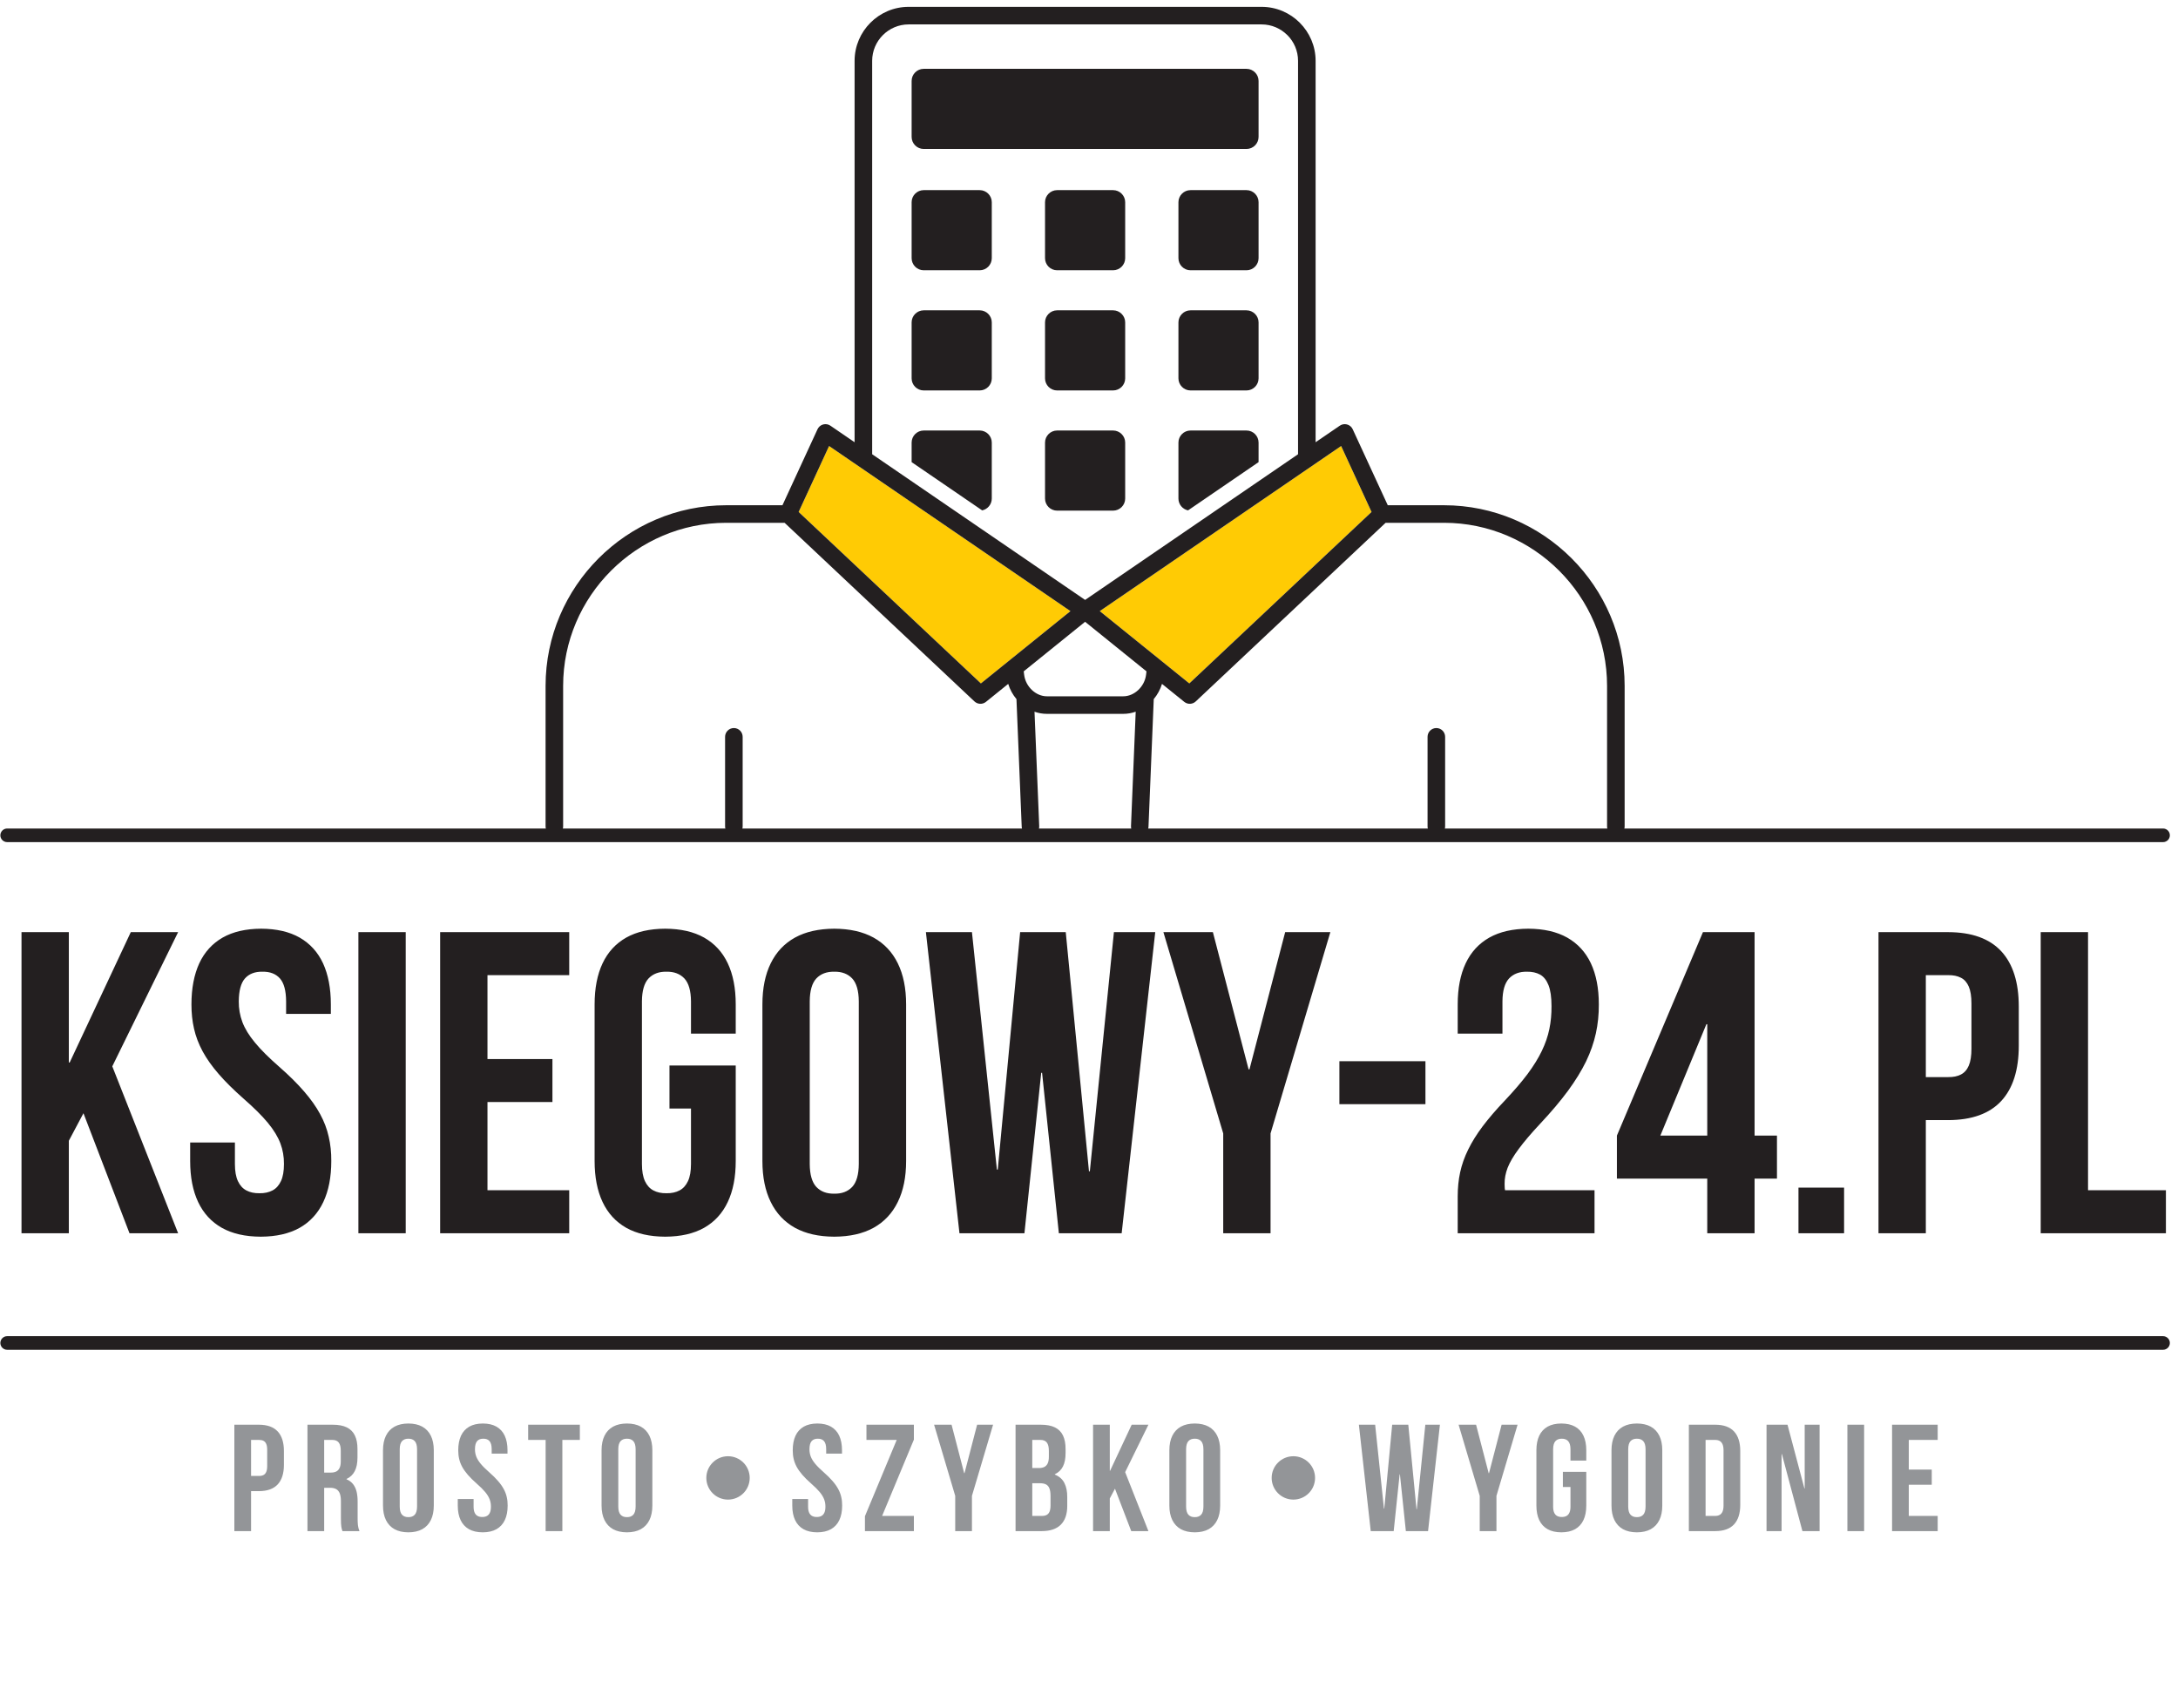 <?xml version="1.0" encoding="UTF-8" standalone="no"?>
<!DOCTYPE svg PUBLIC "-//W3C//DTD SVG 1.1//EN" "http://www.w3.org/Graphics/SVG/1.1/DTD/svg11.dtd">
<svg xmlns="http://www.w3.org/2000/svg" xmlns:xlink="http://www.w3.org/1999/xlink" version="1.1" width="160pt" height="125.522pt" viewBox="0 0 160 125.522">
<g enable-background="new">
<path transform="matrix(1,0,0,-1,0,497)" d="M 78.637 452.095 L 60.906 464.227 L 58.67 459.381 L 72.058 446.782 L 78.637 452.095 " fill="#ffcb04" fill-rule="evenodd"/>
<path transform="matrix(1,0,0,-1,0,497)" d="M 98.522 464.227 L 80.791 452.095 L 87.369 446.782 L 100.757 459.381 L 98.522 464.227 " fill="#ffcb04" fill-rule="evenodd"/>
<path transform="matrix(1,0,0,-1,0,497)" d="M 98.522 464.227 L 80.791 452.095 L 87.369 446.782 L 100.757 459.381 L 98.522 464.227 Z M 87.275 459.497 C 86.873 459.582 86.57 459.94 86.57 460.365 L 86.57 464.479 C 86.57 464.966 86.969 465.366 87.457 465.366 L 91.57 465.366 C 92.058 465.366 92.457 464.967 92.457 464.479 L 92.457 463.043 L 87.275 459.497 Z M 81.77 459.478 L 77.657 459.478 C 77.169 459.478 76.77 459.877 76.77 460.365 L 76.77 464.479 C 76.77 464.966 77.169 465.366 77.657 465.366 L 81.77 465.366 C 82.258 465.366 82.658 464.967 82.658 464.479 L 82.658 460.365 C 82.658 459.877 82.258 459.478 81.77 459.478 Z M 72.153 459.497 C 72.555 459.582 72.858 459.94 72.858 460.365 L 72.858 464.479 C 72.858 464.966 72.459 465.366 71.971 465.366 L 67.858 465.366 C 67.369 465.366 66.97 464.967 66.97 464.479 L 66.97 463.043 L 72.153 459.497 Z M 91.57 468.31 L 87.457 468.31 C 86.969 468.31 86.57 468.709 86.57 469.197 L 86.57 473.31 C 86.57 473.798 86.969 474.197 87.457 474.197 L 91.57 474.197 C 92.058 474.197 92.457 473.798 92.457 473.31 L 92.457 469.197 C 92.457 468.709 92.058 468.31 91.57 468.31 Z M 81.77 468.31 L 77.657 468.31 C 77.169 468.31 76.77 468.709 76.77 469.197 L 76.77 473.31 C 76.77 473.798 77.169 474.197 77.657 474.197 L 81.77 474.197 C 82.258 474.197 82.658 473.798 82.658 473.31 L 82.658 469.197 C 82.658 468.709 82.258 468.31 81.77 468.31 Z M 67.858 468.31 L 71.971 468.31 C 72.459 468.31 72.858 468.709 72.858 469.197 L 72.858 473.31 C 72.858 473.798 72.459 474.197 71.971 474.197 L 67.858 474.197 C 67.369 474.197 66.97 473.798 66.97 473.31 L 66.97 469.197 C 66.97 468.709 67.369 468.31 67.858 468.31 Z M 91.57 483.029 L 87.457 483.029 C 86.969 483.029 86.57 482.63 86.57 482.142 L 86.57 478.029 C 86.57 477.541 86.969 477.141 87.457 477.141 L 91.57 477.141 C 92.058 477.141 92.457 477.541 92.457 478.029 L 92.457 482.142 C 92.457 482.63 92.058 483.029 91.57 483.029 Z M 81.77 483.029 L 77.657 483.029 C 77.169 483.029 76.77 482.63 76.77 482.142 L 76.77 478.029 C 76.77 477.541 77.169 477.141 77.657 477.141 L 81.77 477.141 C 82.258 477.141 82.658 477.541 82.658 478.029 L 82.658 482.142 C 82.658 482.63 82.258 483.029 81.77 483.029 Z M 67.858 483.029 L 71.971 483.029 C 72.459 483.029 72.858 482.63 72.858 482.142 L 72.858 478.029 C 72.858 477.541 72.459 477.141 71.971 477.141 L 67.858 477.141 C 67.369 477.141 66.97 477.541 66.97 478.029 L 66.97 482.142 C 66.97 482.63 67.369 483.029 67.858 483.029 Z M 67.858 491.942 L 91.57 491.942 C 92.058 491.942 92.457 491.543 92.457 491.054 L 92.457 486.941 C 92.457 486.453 92.058 486.054 91.57 486.054 L 67.858 486.054 C 67.369 486.054 66.97 486.453 66.97 486.941 L 66.97 491.054 C 66.97 491.543 67.369 491.942 67.858 491.942 Z M 101.948 459.875 L 106.077 459.875 C 109.727 459.875 113.045 458.382 115.45 455.977 C 117.856 453.572 119.349 450.253 119.349 446.603 L 119.349 436.265 C 119.349 435.909 119.06 435.62 118.703 435.62 C 118.347 435.62 118.058 435.909 118.058 436.265 L 118.058 446.603 C 118.058 449.897 116.71 452.893 114.538 455.065 C 112.366 457.237 109.371 458.585 106.077 458.585 L 101.79 458.585 L 87.842 445.459 C 87.612 445.242 87.252 445.223 86.998 445.427 L 85.363 446.748 C 85.236 446.332 85.026 445.953 84.757 445.632 L 84.37 436.24 C 84.357 435.885 84.057 435.609 83.702 435.623 C 83.347 435.637 83.071 435.936 83.085 436.291 L 83.431 444.704 C 83.14 444.601 82.833 444.546 82.519 444.546 L 76.906 444.546 C 76.593 444.546 76.287 444.601 75.997 444.703 L 76.343 436.291 C 76.357 435.936 76.08 435.637 75.725 435.623 C 75.37 435.609 75.071 435.885 75.057 436.24 L 74.671 445.63 C 74.401 445.952 74.191 446.331 74.065 446.747 L 72.43 445.427 C 72.176 445.223 71.815 445.242 71.585 445.459 L 57.638 458.585 L 53.351 458.585 C 50.057 458.585 47.061 457.237 44.89 455.065 C 42.718 452.893 41.369 449.897 41.369 446.603 L 41.369 436.265 C 41.369 435.909 41.08 435.62 40.724 435.62 C 40.368 435.62 40.079 435.909 40.079 436.265 L 40.079 446.603 C 40.079 450.253 41.572 453.572 43.977 455.977 C 46.382 458.382 49.701 459.875 53.351 459.875 L 57.48 459.875 L 60.056 465.459 C 60.205 465.782 60.587 465.923 60.91 465.774 C 60.948 465.756 60.984 465.735 61.016 465.712 L 62.78 464.505 L 62.78 492.53 C 62.78 493.622 63.227 494.614 63.945 495.332 C 64.664 496.051 65.656 496.497 66.747 496.497 L 92.681 496.497 C 93.772 496.497 94.764 496.051 95.483 495.332 L 95.483 495.33 C 96.201 494.611 96.647 493.62 96.647 492.53 L 96.647 464.505 L 98.411 465.712 C 98.444 465.735 98.48 465.756 98.518 465.774 C 98.84 465.923 99.223 465.782 99.372 465.459 L 101.948 459.875 Z M 54.557 438.202 L 54.557 442.858 C 54.557 443.214 54.268 443.503 53.912 443.503 C 53.555 443.503 53.266 443.214 53.266 442.858 L 53.266 436.266 C 53.266 435.909 53.555 435.62 53.912 435.62 C 54.268 435.62 54.557 435.909 54.557 436.266 L 54.557 438.202 Z M 106.162 438.202 L 106.162 442.858 C 106.162 443.214 105.873 443.503 105.517 443.503 C 105.16 443.503 104.871 443.214 104.871 442.858 L 104.871 436.266 C 104.871 435.909 105.16 435.62 105.517 435.62 C 105.873 435.62 106.162 435.909 106.162 436.266 L 106.162 438.202 Z M 75.205 447.669 L 75.234 447.428 C 75.288 446.979 75.505 446.581 75.813 446.293 C 76.117 446.009 76.505 445.836 76.906 445.836 L 82.519 445.836 C 82.92 445.836 83.309 446.01 83.614 446.294 C 83.922 446.582 84.14 446.981 84.194 447.429 L 84.223 447.669 L 79.714 451.311 L 75.205 447.669 Z M 95.357 463.622 L 95.357 492.53 C 95.357 493.267 95.056 493.936 94.572 494.421 L 94.57 494.42 C 94.085 494.905 93.416 495.206 92.681 495.206 L 66.747 495.206 C 66.012 495.206 65.343 494.905 64.857 494.42 C 64.372 493.935 64.071 493.266 64.071 492.53 L 64.071 463.622 L 79.714 452.918 L 95.357 463.622 Z M 78.637 452.095 L 60.906 464.227 L 58.67 459.381 L 72.058 446.782 L 78.637 452.095 " fill="#231f20"/>
<path transform="matrix(1,0,0,-1,0,497)" d="M 9.513 406.381 L 13.085 406.381 L 8.249 418.645 L 13.085 428.506 L 9.608 428.506 L 5.12 418.929 L 5.057 418.929 L 5.057 428.506 L 1.58 428.506 L 1.58 406.381 L 5.057 406.381 L 5.057 413.177 L 6.131 415.2 L 9.513 406.381 Z M 14.064 423.196 C 14.064 422.569 14.123 421.974 14.254 421.411 C 14.381 420.847 14.591 420.294 14.886 419.746 C 15.181 419.203 15.571 418.65 16.066 418.081 C 16.556 417.512 17.167 416.912 17.889 416.274 C 18.642 415.616 19.238 415.026 19.67 414.504 C 20.107 413.977 20.412 413.472 20.597 412.987 C 20.776 412.508 20.865 412.002 20.86 411.47 C 20.86 410.943 20.787 410.527 20.639 410.211 C 20.491 409.895 20.286 409.668 20.017 409.526 C 19.748 409.384 19.427 409.315 19.059 409.321 C 18.69 409.315 18.368 409.384 18.1 409.526 C 17.831 409.668 17.626 409.895 17.478 410.211 C 17.331 410.527 17.257 410.943 17.257 411.47 L 17.257 413.05 L 13.97 413.05 L 13.97 411.691 C 13.97 410.506 14.165 409.505 14.554 408.678 C 14.944 407.851 15.524 407.219 16.293 406.781 C 17.062 406.349 18.015 406.134 19.153 406.128 C 20.291 406.134 21.245 406.349 22.014 406.781 C 22.783 407.219 23.362 407.851 23.752 408.678 C 24.142 409.505 24.337 410.506 24.337 411.691 C 24.342 412.318 24.279 412.913 24.147 413.477 C 24.021 414.046 23.81 414.599 23.515 415.141 C 23.22 415.684 22.83 416.237 22.335 416.806 C 21.845 417.375 21.24 417.976 20.512 418.613 C 19.759 419.272 19.164 419.862 18.732 420.388 C 18.295 420.91 17.989 421.416 17.805 421.9 C 17.626 422.38 17.536 422.891 17.541 423.418 C 17.547 424.202 17.694 424.761 17.994 425.103 C 18.295 425.441 18.722 425.609 19.28 425.599 C 19.838 425.609 20.265 425.441 20.565 425.103 C 20.865 424.761 21.013 424.202 21.018 423.418 L 21.018 422.501 L 24.305 422.501 L 24.305 423.196 C 24.305 424.382 24.11 425.388 23.731 426.215 C 23.347 427.042 22.772 427.669 22.014 428.106 C 21.255 428.538 20.312 428.754 19.185 428.759 C 18.058 428.754 17.115 428.538 16.356 428.106 C 15.597 427.669 15.023 427.042 14.639 426.215 C 14.259 425.388 14.064 424.382 14.064 423.196 Z M 26.328 406.381 L 29.805 406.381 L 29.805 428.506 L 26.328 428.506 Z M 35.811 425.346 L 41.816 425.346 L 41.816 428.506 L 32.334 428.506 L 32.334 406.381 L 41.816 406.381 L 41.816 409.542 L 35.811 409.542 L 35.811 416.021 L 40.583 416.021 L 40.583 419.182 L 35.811 419.182 L 35.811 425.346 Z M 49.181 415.547 L 50.761 415.547 L 50.761 411.47 C 50.761 410.948 50.688 410.527 50.54 410.211 C 50.392 409.895 50.187 409.668 49.918 409.526 C 49.65 409.384 49.328 409.315 48.96 409.321 C 48.591 409.315 48.269 409.384 48.001 409.526 C 47.732 409.668 47.527 409.895 47.379 410.211 C 47.232 410.527 47.158 410.948 47.158 411.47 L 47.158 423.418 C 47.163 424.202 47.326 424.761 47.643 425.103 C 47.964 425.441 48.401 425.609 48.96 425.599 C 49.518 425.609 49.955 425.441 50.276 425.103 C 50.593 424.761 50.756 424.202 50.761 423.418 L 50.761 421.047 L 54.048 421.047 L 54.048 423.196 C 54.048 424.382 53.854 425.388 53.463 426.215 C 53.074 427.042 52.494 427.669 51.725 428.106 C 50.956 428.538 50.003 428.754 48.865 428.759 C 47.727 428.754 46.773 428.538 46.004 428.106 C 45.235 427.669 44.656 427.042 44.266 426.215 C 43.876 425.388 43.681 424.382 43.681 423.196 L 43.681 411.691 C 43.681 410.506 43.876 409.505 44.266 408.678 C 44.656 407.851 45.235 407.219 46.004 406.781 C 46.773 406.349 47.727 406.134 48.865 406.128 C 50.003 406.134 50.956 406.349 51.725 406.781 C 52.494 407.219 53.074 407.851 53.463 408.678 C 53.854 409.505 54.048 410.506 54.048 411.691 L 54.048 418.708 L 49.181 418.708 L 49.181 415.547 Z M 59.485 423.418 C 59.49 424.202 59.653 424.761 59.97 425.103 C 60.291 425.441 60.728 425.609 61.287 425.599 C 61.845 425.609 62.282 425.441 62.604 425.103 C 62.92 424.761 63.083 424.202 63.088 423.418 L 63.088 411.47 C 63.083 410.685 62.92 410.126 62.604 409.784 C 62.282 409.447 61.845 409.278 61.287 409.289 C 60.728 409.278 60.291 409.447 59.97 409.784 C 59.653 410.126 59.49 410.685 59.485 411.47 L 59.485 423.418 Z M 56.008 411.691 C 56.008 410.506 56.213 409.505 56.619 408.678 C 57.025 407.851 57.615 407.219 58.4 406.781 C 59.185 406.349 60.149 406.134 61.287 406.128 C 62.424 406.134 63.388 406.349 64.173 406.781 C 64.958 407.219 65.548 407.851 65.954 408.678 C 66.36 409.505 66.565 410.506 66.565 411.691 L 66.565 423.196 C 66.565 424.382 66.36 425.388 65.954 426.215 C 65.548 427.042 64.958 427.669 64.173 428.106 C 63.388 428.538 62.424 428.754 61.287 428.759 C 60.149 428.754 59.185 428.538 58.4 428.106 C 57.615 427.669 57.025 427.042 56.619 426.215 C 56.213 425.388 56.008 424.382 56.008 423.196 L 56.008 411.691 Z M 77.786 406.381 L 82.4 406.381 L 84.866 428.506 L 81.831 428.506 L 80.062 410.933 L 79.998 410.933 L 78.292 428.506 L 74.941 428.506 L 73.298 411.059 L 73.234 411.059 L 71.401 428.506 L 68.019 428.506 L 70.484 406.381 L 75.257 406.381 L 76.49 418.171 L 76.553 418.171 L 77.786 406.381 Z M 89.86 406.381 L 93.337 406.381 L 93.337 413.714 L 97.73 428.506 L 94.411 428.506 L 91.788 418.423 L 91.725 418.423 L 89.101 428.506 L 85.466 428.506 L 89.86 413.714 L 89.86 406.381 Z M 98.394 415.863 L 104.716 415.863 L 104.716 419.024 L 98.394 419.024 Z M 113.976 423.07 C 113.982 422.48 113.929 421.921 113.818 421.384 C 113.708 420.847 113.523 420.315 113.265 419.778 C 113.007 419.24 112.659 418.676 112.217 418.081 C 111.774 417.491 111.221 416.849 110.563 416.148 C 109.915 415.473 109.372 414.836 108.924 414.246 C 108.482 413.656 108.124 413.082 107.855 412.529 C 107.581 411.975 107.386 411.417 107.265 410.859 C 107.144 410.301 107.086 409.71 107.086 409.099 L 107.086 406.381 L 117.137 406.381 L 117.137 409.542 L 110.563 409.542 C 110.547 409.621 110.537 409.7 110.537 409.779 C 110.531 409.858 110.531 409.937 110.531 410.016 C 110.526 410.395 110.6 410.79 110.753 411.191 C 110.91 411.591 111.179 412.055 111.564 412.571 C 111.943 413.087 112.475 413.714 113.155 414.441 C 113.961 415.3 114.635 416.1 115.188 416.849 C 115.736 417.597 116.178 418.318 116.516 419.008 C 116.848 419.698 117.085 420.388 117.237 421.073 C 117.385 421.758 117.458 422.464 117.453 423.196 C 117.453 424.382 117.258 425.388 116.869 426.215 C 116.479 427.042 115.899 427.669 115.13 428.106 C 114.361 428.538 113.407 428.754 112.27 428.759 C 111.132 428.754 110.178 428.538 109.409 428.106 C 108.64 427.669 108.06 427.042 107.671 426.215 C 107.281 425.388 107.086 424.382 107.086 423.196 L 107.086 421.047 L 110.373 421.047 L 110.373 423.418 C 110.378 424.202 110.542 424.761 110.858 425.103 C 111.179 425.441 111.617 425.609 112.175 425.599 C 112.543 425.604 112.865 425.535 113.134 425.388 C 113.402 425.24 113.608 424.982 113.755 424.613 C 113.903 424.245 113.976 423.728 113.976 423.07 Z M 118.781 410.395 L 125.418 410.395 L 125.418 406.381 L 128.895 406.381 L 128.895 410.395 L 130.539 410.395 L 130.539 413.556 L 128.895 413.556 L 128.895 428.506 L 125.102 428.506 L 118.781 413.556 L 118.781 410.395 Z M 121.973 413.556 L 125.355 421.742 L 125.418 421.742 L 125.418 413.556 L 121.973 413.556 Z M 132.119 406.381 L 135.47 406.381 L 135.47 409.732 L 132.119 409.732 Z M 143.119 428.506 L 137.998 428.506 L 137.998 406.381 L 141.475 406.381 L 141.475 414.694 L 143.119 414.694 C 144.857 414.699 146.153 415.168 147.017 416.1 C 147.876 417.033 148.303 418.387 148.303 420.162 L 148.303 423.038 C 148.303 424.814 147.876 426.167 147.017 427.1 C 146.153 428.032 144.857 428.501 143.119 428.506 Z M 143.119 425.346 C 143.488 425.351 143.798 425.288 144.051 425.156 C 144.309 425.03 144.499 424.808 144.631 424.503 C 144.762 424.197 144.826 423.781 144.826 423.26 L 144.826 419.941 C 144.826 419.419 144.762 419.003 144.631 418.698 C 144.499 418.392 144.309 418.176 144.051 418.044 C 143.798 417.913 143.488 417.849 143.119 417.855 L 141.475 417.855 L 141.475 425.346 L 143.119 425.346 Z M 149.914 406.381 L 159.112 406.381 L 159.112 409.542 L 153.391 409.542 L 153.391 428.506 L 149.914 428.506 L 149.914 406.381 " fill="#231f20"/>
<path transform="matrix(1,0,0,-1,0,497)" d="M 19.025 392.312 L 17.216 392.312 L 17.216 384.494 L 18.444 384.494 L 18.444 387.431 L 19.025 387.431 C 19.639 387.433 20.097 387.599 20.403 387.928 C 20.706 388.257 20.857 388.736 20.857 389.363 L 20.857 390.38 C 20.857 391.007 20.706 391.486 20.403 391.815 C 20.097 392.144 19.639 392.31 19.025 392.312 Z M 19.025 391.195 C 19.155 391.197 19.265 391.175 19.355 391.128 C 19.446 391.083 19.513 391.005 19.559 390.897 C 19.606 390.789 19.628 390.642 19.628 390.458 L 19.628 389.285 C 19.628 389.101 19.606 388.954 19.559 388.846 C 19.513 388.738 19.446 388.662 19.355 388.615 C 19.265 388.568 19.155 388.546 19.025 388.548 L 18.444 388.548 L 18.444 391.195 L 19.025 391.195 Z M 26.407 384.494 C 26.347 384.637 26.31 384.784 26.293 384.935 C 26.278 385.085 26.27 385.255 26.272 385.443 L 26.272 386.649 C 26.274 386.921 26.248 387.167 26.198 387.383 C 26.146 387.6 26.06 387.787 25.941 387.941 C 25.822 388.096 25.66 388.217 25.457 388.302 L 25.457 388.325 C 25.731 388.453 25.932 388.647 26.064 388.907 C 26.196 389.168 26.261 389.497 26.261 389.9 L 26.261 390.514 C 26.263 390.916 26.2 391.251 26.071 391.517 C 25.945 391.783 25.747 391.982 25.479 392.115 C 25.209 392.247 24.863 392.312 24.441 392.312 L 22.587 392.312 L 22.587 384.494 L 23.815 384.494 L 23.815 387.677 L 24.24 387.677 C 24.426 387.679 24.578 387.645 24.696 387.58 C 24.815 387.515 24.902 387.409 24.96 387.264 C 25.016 387.116 25.044 386.923 25.044 386.683 L 25.044 385.454 C 25.044 385.296 25.048 385.166 25.051 385.063 C 25.057 384.961 25.064 384.877 25.075 384.81 C 25.085 384.745 25.096 384.687 25.111 384.639 C 25.124 384.59 25.139 384.542 25.156 384.494 L 26.407 384.494 Z M 24.407 391.195 C 24.623 391.197 24.783 391.132 24.884 391.003 C 24.984 390.873 25.035 390.668 25.033 390.391 L 25.033 389.62 C 25.033 389.414 25.003 389.25 24.943 389.129 C 24.884 389.008 24.8 388.92 24.69 388.868 C 24.58 388.818 24.448 388.792 24.296 388.794 L 23.815 388.794 L 23.815 391.195 L 24.407 391.195 Z M 29.365 390.514 C 29.366 390.791 29.424 390.988 29.536 391.109 C 29.649 391.228 29.804 391.288 30.001 391.284 C 30.199 391.288 30.353 391.228 30.467 391.109 C 30.578 390.988 30.636 390.791 30.638 390.514 L 30.638 386.292 C 30.636 386.014 30.578 385.817 30.467 385.696 C 30.353 385.577 30.199 385.517 30.001 385.521 C 29.804 385.517 29.649 385.577 29.536 385.696 C 29.424 385.817 29.366 386.014 29.365 386.292 L 29.365 390.514 Z M 28.136 386.37 C 28.136 385.951 28.209 385.597 28.352 385.305 C 28.495 385.013 28.704 384.79 28.981 384.635 C 29.258 384.483 29.599 384.406 30.001 384.404 C 30.403 384.406 30.744 384.483 31.021 384.635 C 31.299 384.79 31.507 385.013 31.651 385.305 C 31.794 385.597 31.867 385.951 31.867 386.37 L 31.867 390.436 C 31.867 390.854 31.794 391.21 31.651 391.502 C 31.507 391.794 31.299 392.016 31.021 392.17 C 30.744 392.323 30.403 392.399 30.001 392.401 C 29.599 392.399 29.258 392.323 28.981 392.17 C 28.704 392.016 28.495 391.794 28.352 391.502 C 28.209 391.21 28.136 390.854 28.136 390.436 L 28.136 386.37 Z M 33.663 390.436 C 33.663 390.214 33.684 390.004 33.73 389.805 C 33.775 389.605 33.849 389.41 33.953 389.216 C 34.058 389.024 34.196 388.829 34.37 388.628 C 34.544 388.427 34.759 388.215 35.014 387.99 C 35.281 387.757 35.491 387.548 35.644 387.364 C 35.798 387.178 35.906 386.999 35.971 386.828 C 36.035 386.658 36.066 386.48 36.064 386.292 C 36.064 386.106 36.038 385.959 35.986 385.847 C 35.934 385.735 35.861 385.655 35.767 385.605 C 35.672 385.555 35.558 385.53 35.428 385.532 C 35.297 385.53 35.184 385.555 35.089 385.605 C 34.994 385.655 34.922 385.735 34.869 385.847 C 34.817 385.959 34.791 386.106 34.791 386.292 L 34.791 386.85 L 33.629 386.85 L 33.629 386.37 C 33.629 385.951 33.698 385.597 33.836 385.305 C 33.974 385.013 34.179 384.79 34.45 384.635 C 34.722 384.483 35.059 384.406 35.461 384.404 C 35.863 384.406 36.2 384.483 36.472 384.635 C 36.744 384.79 36.949 385.013 37.086 385.305 C 37.224 385.597 37.293 385.951 37.293 386.37 C 37.295 386.591 37.273 386.802 37.226 387.001 C 37.181 387.202 37.107 387.398 37.003 387.589 C 36.898 387.781 36.761 387.977 36.586 388.177 C 36.413 388.378 36.199 388.591 35.941 388.816 C 35.675 389.049 35.465 389.257 35.312 389.443 C 35.158 389.628 35.05 389.806 34.985 389.977 C 34.922 390.147 34.89 390.328 34.892 390.514 C 34.893 390.791 34.946 390.988 35.052 391.109 C 35.158 391.228 35.309 391.288 35.506 391.284 C 35.703 391.288 35.854 391.228 35.96 391.109 C 36.066 390.988 36.118 390.791 36.12 390.514 L 36.12 390.19 L 37.282 390.19 L 37.282 390.436 C 37.282 390.854 37.213 391.21 37.079 391.502 C 36.943 391.794 36.74 392.016 36.472 392.17 C 36.204 392.323 35.871 392.399 35.473 392.401 C 35.074 392.399 34.741 392.323 34.473 392.17 C 34.205 392.016 34.002 391.794 33.866 391.502 C 33.732 391.21 33.663 390.854 33.663 390.436 Z M 38.799 391.195 L 40.083 391.195 L 40.083 384.494 L 41.312 384.494 L 41.312 391.195 L 42.597 391.195 L 42.597 392.312 L 38.799 392.312 L 38.799 391.195 Z M 45.421 390.514 C 45.422 390.791 45.48 390.988 45.592 391.109 C 45.705 391.228 45.86 391.288 46.057 391.284 C 46.255 391.288 46.409 391.228 46.523 391.109 C 46.634 390.988 46.692 390.791 46.694 390.514 L 46.694 386.292 C 46.692 386.014 46.634 385.817 46.523 385.696 C 46.409 385.577 46.255 385.517 46.057 385.521 C 45.86 385.517 45.705 385.577 45.592 385.696 C 45.48 385.817 45.422 386.014 45.421 386.292 L 45.421 390.514 Z M 44.192 386.37 C 44.192 385.951 44.265 385.597 44.408 385.305 C 44.551 385.013 44.76 384.79 45.037 384.635 C 45.314 384.483 45.655 384.406 46.057 384.404 C 46.459 384.406 46.8 384.483 47.077 384.635 C 47.355 384.79 47.563 385.013 47.707 385.305 C 47.85 385.597 47.923 385.951 47.923 386.37 L 47.923 390.436 C 47.923 390.854 47.85 391.21 47.707 391.502 C 47.563 391.794 47.355 392.016 47.077 392.17 C 46.8 392.323 46.459 392.399 46.057 392.401 C 45.655 392.399 45.314 392.323 45.037 392.17 C 44.76 392.016 44.551 391.794 44.408 391.502 C 44.265 391.21 44.192 390.854 44.192 390.436 L 44.192 386.37 Z M 58.236 390.436 C 58.236 390.214 58.257 390.004 58.303 389.805 C 58.348 389.605 58.422 389.41 58.526 389.216 C 58.631 389.024 58.769 388.829 58.943 388.628 C 59.117 388.427 59.332 388.215 59.587 387.99 C 59.854 387.757 60.064 387.548 60.217 387.364 C 60.371 387.178 60.479 386.999 60.544 386.828 C 60.608 386.658 60.639 386.48 60.637 386.292 C 60.637 386.106 60.611 385.959 60.559 385.847 C 60.507 385.735 60.434 385.655 60.339 385.605 C 60.245 385.555 60.131 385.53 60.001 385.532 C 59.87 385.53 59.757 385.555 59.662 385.605 C 59.567 385.655 59.494 385.735 59.442 385.847 C 59.39 385.959 59.364 386.106 59.364 386.292 L 59.364 386.85 L 58.202 386.85 L 58.202 386.37 C 58.202 385.951 58.271 385.597 58.409 385.305 C 58.547 385.013 58.752 384.79 59.023 384.635 C 59.295 384.483 59.632 384.406 60.034 384.404 C 60.436 384.406 60.773 384.483 61.045 384.635 C 61.317 384.79 61.522 385.013 61.659 385.305 C 61.797 385.597 61.866 385.951 61.866 386.37 C 61.868 386.591 61.846 386.802 61.799 387.001 C 61.754 387.202 61.68 387.398 61.576 387.589 C 61.471 387.781 61.334 387.977 61.159 388.177 C 60.986 388.378 60.771 388.591 60.514 388.816 C 60.248 389.049 60.038 389.257 59.885 389.443 C 59.731 389.628 59.623 389.806 59.558 389.977 C 59.494 390.147 59.463 390.328 59.465 390.514 C 59.466 390.791 59.519 390.988 59.625 391.109 C 59.731 391.228 59.882 391.288 60.079 391.284 C 60.276 391.288 60.427 391.228 60.533 391.109 C 60.639 390.988 60.691 390.791 60.693 390.514 L 60.693 390.19 L 61.855 390.19 L 61.855 390.436 C 61.855 390.854 61.786 391.21 61.652 391.502 C 61.516 391.794 61.313 392.016 61.045 392.17 C 60.777 392.323 60.444 392.399 60.046 392.401 C 59.647 392.399 59.314 392.323 59.046 392.17 C 58.778 392.016 58.575 391.794 58.439 391.502 C 58.305 391.21 58.236 390.854 58.236 390.436 Z M 63.651 392.312 L 63.651 391.195 L 65.874 391.195 L 63.54 385.588 L 63.54 384.494 L 67.136 384.494 L 67.136 385.61 L 64.802 385.61 L 67.136 391.217 L 67.136 392.312 L 63.651 392.312 Z M 70.172 384.494 L 71.401 384.494 L 71.401 387.085 L 72.954 392.312 L 71.781 392.312 L 70.854 388.749 L 70.831 388.749 L 69.904 392.312 L 68.62 392.312 L 70.172 387.085 L 70.172 384.494 Z M 76.459 392.312 L 74.605 392.312 L 74.605 384.494 L 76.537 384.494 C 77.153 384.496 77.617 384.654 77.931 384.968 C 78.244 385.283 78.402 385.743 78.402 386.348 L 78.402 386.984 C 78.406 387.399 78.335 387.747 78.192 388.03 C 78.049 388.312 77.812 388.518 77.487 388.649 L 77.487 388.671 C 77.758 388.797 77.959 388.991 78.088 389.248 C 78.216 389.505 78.281 389.834 78.279 390.235 L 78.279 390.514 C 78.281 390.916 78.218 391.251 78.09 391.517 C 77.963 391.783 77.766 391.982 77.498 392.115 C 77.228 392.247 76.882 392.312 76.459 392.312 Z M 76.381 388.012 C 76.567 388.014 76.718 387.986 76.835 387.928 C 76.952 387.869 77.038 387.77 77.092 387.632 C 77.148 387.492 77.174 387.303 77.174 387.062 L 77.174 386.381 C 77.174 386.19 77.149 386.037 77.101 385.923 C 77.053 385.81 76.98 385.729 76.885 385.681 C 76.792 385.633 76.675 385.609 76.537 385.61 L 75.833 385.61 L 75.833 388.012 L 76.381 388.012 Z M 76.426 391.195 C 76.641 391.197 76.801 391.132 76.902 391.003 C 77.002 390.873 77.053 390.668 77.051 390.391 L 77.051 389.955 C 77.051 389.749 77.021 389.585 76.962 389.464 C 76.902 389.343 76.818 389.255 76.708 389.203 C 76.598 389.153 76.466 389.127 76.314 389.129 L 75.833 389.129 L 75.833 391.195 L 76.426 391.195 Z M 83.103 384.494 L 84.365 384.494 L 82.656 388.827 L 84.365 392.312 L 83.136 392.312 L 81.55 388.928 L 81.528 388.928 L 81.528 392.312 L 80.299 392.312 L 80.299 384.494 L 81.528 384.494 L 81.528 386.895 L 81.908 387.61 L 83.103 384.494 Z M 87.133 390.514 C 87.135 390.791 87.193 390.988 87.304 391.109 C 87.418 391.228 87.572 391.288 87.77 391.284 C 87.967 391.288 88.122 391.228 88.235 391.109 C 88.347 390.988 88.404 390.791 88.406 390.514 L 88.406 386.292 C 88.404 386.014 88.347 385.817 88.235 385.696 C 88.122 385.577 87.967 385.517 87.77 385.521 C 87.572 385.517 87.418 385.577 87.304 385.696 C 87.193 385.817 87.135 386.014 87.133 386.292 L 87.133 390.514 Z M 85.904 386.37 C 85.904 385.951 85.977 385.597 86.12 385.305 C 86.264 385.013 86.472 384.79 86.75 384.635 C 87.027 384.483 87.368 384.406 87.77 384.404 C 88.172 384.406 88.512 384.483 88.79 384.635 C 89.067 384.79 89.276 385.013 89.419 385.305 C 89.562 385.597 89.635 385.951 89.635 386.37 L 89.635 390.436 C 89.635 390.854 89.562 391.21 89.419 391.502 C 89.276 391.794 89.067 392.016 88.79 392.17 C 88.512 392.323 88.172 392.399 87.77 392.401 C 87.368 392.399 87.027 392.323 86.75 392.17 C 86.472 392.016 86.264 391.794 86.12 391.502 C 85.977 391.21 85.904 390.854 85.904 390.436 L 85.904 386.37 Z M 103.277 384.494 L 104.908 384.494 L 105.779 392.312 L 104.707 392.312 L 104.081 386.102 L 104.059 386.102 L 103.456 392.312 L 102.272 392.312 L 101.691 386.146 L 101.668 386.146 L 101.021 392.312 L 99.826 392.312 L 100.697 384.494 L 102.383 384.494 L 102.819 388.66 L 102.841 388.66 L 103.277 384.494 Z M 108.703 384.494 L 109.932 384.494 L 109.932 387.085 L 111.484 392.312 L 110.311 392.312 L 109.385 388.749 L 109.362 388.749 L 108.435 392.312 L 107.151 392.312 L 108.703 387.085 L 108.703 384.494 Z M 114.811 387.733 L 115.37 387.733 L 115.37 386.292 C 115.37 386.108 115.344 385.959 115.291 385.847 C 115.239 385.735 115.167 385.655 115.072 385.605 C 114.977 385.555 114.863 385.53 114.733 385.532 C 114.603 385.53 114.489 385.555 114.394 385.605 C 114.299 385.655 114.226 385.735 114.174 385.847 C 114.122 385.959 114.096 386.108 114.096 386.292 L 114.096 390.514 C 114.098 390.791 114.156 390.988 114.268 391.109 C 114.381 391.228 114.535 391.288 114.733 391.284 C 114.93 391.288 115.085 391.228 115.198 391.109 C 115.31 390.988 115.368 390.791 115.37 390.514 L 115.37 389.676 L 116.531 389.676 L 116.531 390.436 C 116.531 390.854 116.462 391.21 116.324 391.502 C 116.187 391.794 115.982 392.016 115.71 392.17 C 115.438 392.323 115.101 392.399 114.699 392.401 C 114.297 392.399 113.96 392.323 113.689 392.17 C 113.417 392.016 113.212 391.794 113.074 391.502 C 112.936 391.21 112.867 390.854 112.867 390.436 L 112.867 386.37 C 112.867 385.951 112.936 385.597 113.074 385.305 C 113.212 385.013 113.417 384.79 113.689 384.635 C 113.96 384.483 114.297 384.406 114.699 384.404 C 115.101 384.406 115.438 384.483 115.71 384.635 C 115.982 384.79 116.187 385.013 116.324 385.305 C 116.462 385.597 116.531 385.951 116.531 386.37 L 116.531 388.85 L 114.811 388.85 L 114.811 387.733 Z M 119.612 390.514 C 119.614 390.791 119.672 390.988 119.783 391.109 C 119.897 391.228 120.051 391.288 120.249 391.284 C 120.446 391.288 120.601 391.228 120.714 391.109 C 120.826 390.988 120.884 390.791 120.886 390.514 L 120.886 386.292 C 120.884 386.014 120.826 385.817 120.714 385.696 C 120.601 385.577 120.446 385.517 120.249 385.521 C 120.051 385.517 119.897 385.577 119.783 385.696 C 119.672 385.817 119.614 386.014 119.612 386.292 L 119.612 390.514 Z M 118.383 386.37 C 118.383 385.951 118.456 385.597 118.599 385.305 C 118.743 385.013 118.951 384.79 119.229 384.635 C 119.506 384.483 119.847 384.406 120.249 384.404 C 120.651 384.406 120.992 384.483 121.269 384.635 C 121.546 384.79 121.755 385.013 121.898 385.305 C 122.042 385.597 122.114 385.951 122.114 386.37 L 122.114 390.436 C 122.114 390.854 122.042 391.21 121.898 391.502 C 121.755 391.794 121.546 392.016 121.269 392.17 C 120.992 392.323 120.651 392.399 120.249 392.401 C 119.847 392.399 119.506 392.323 119.229 392.17 C 118.951 392.016 118.743 391.794 118.599 391.502 C 118.456 391.21 118.383 390.854 118.383 390.436 L 118.383 386.37 Z M 124.067 384.494 L 126.01 384.494 C 126.625 384.496 127.083 384.661 127.388 384.99 C 127.691 385.32 127.842 385.798 127.842 386.426 L 127.842 390.38 C 127.842 391.007 127.691 391.486 127.388 391.815 C 127.083 392.144 126.625 392.31 126.01 392.312 L 124.067 392.312 L 124.067 384.494 Z M 125.988 391.195 C 126.118 391.197 126.23 391.173 126.325 391.122 C 126.418 391.072 126.489 390.992 126.539 390.88 C 126.587 390.769 126.614 390.622 126.614 390.436 L 126.614 386.37 C 126.614 386.184 126.587 386.037 126.539 385.925 C 126.489 385.813 126.418 385.733 126.325 385.683 C 126.23 385.633 126.118 385.609 125.988 385.61 L 125.295 385.61 L 125.295 391.195 L 125.988 391.195 Z M 132.409 384.494 L 133.671 384.494 L 133.671 392.312 L 132.576 392.312 L 132.576 387.632 L 132.554 387.632 L 131.314 392.312 L 129.773 392.312 L 129.773 384.494 L 130.878 384.494 L 130.878 390.156 L 130.901 390.156 L 132.409 384.494 Z M 135.713 384.494 L 136.942 384.494 L 136.942 392.312 L 135.713 392.312 Z M 140.223 391.195 L 142.346 391.195 L 142.346 392.312 L 138.995 392.312 L 138.995 384.494 L 142.346 384.494 L 142.346 385.61 L 140.223 385.61 L 140.223 387.9 L 141.91 387.9 L 141.91 389.017 L 140.223 389.017 L 140.223 391.195 " fill="#939598"/>
<path transform="matrix(1,0,0,-1,0,497)" d="M .526 435.121 C .25 435.121 .026 435.345 .026 435.621 C .026 435.897 .25 436.121 .526 436.121 L 158.902 436.121 C 159.178 436.121 159.402 435.897 159.402 435.621 C 159.402 435.345 159.178 435.121 158.902 435.121 L .526 435.121 " fill="#231f20"/>
<path transform="matrix(1,0,0,-1,0,497)" d="M .526 397.818 C .25 397.818 .026 398.042 .026 398.318 C .026 398.594 .25 398.818 .526 398.818 L 158.902 398.818 C 159.178 398.818 159.402 398.594 159.402 398.318 C 159.402 398.042 159.178 397.818 158.902 397.818 L .526 397.818 " fill="#231f20"/>
<path transform="matrix(1,0,0,-1,0,497)" d="M 53.481 389.996 C 54.362 389.996 55.075 389.283 55.075 388.403 C 55.075 387.523 54.362 386.809 53.481 386.809 C 52.601 386.809 51.888 387.523 51.888 388.403 C 51.888 389.283 52.601 389.996 53.481 389.996 " fill="#939598" fill-rule="evenodd"/>
<path transform="matrix(1,0,0,-1,0,497)" d="M 95.013 389.996 C 95.893 389.996 96.607 389.283 96.607 388.403 C 96.607 387.523 95.893 386.809 95.013 386.809 C 94.133 386.809 93.419 387.523 93.419 388.403 C 93.419 389.283 94.133 389.996 95.013 389.996 " fill="#939598" fill-rule="evenodd"/>
<path transform="matrix(1,0,0,-1,0,497)" d="M 78.637 260.282 L 60.906 272.415 L 58.67 267.568 L 72.058 254.969 L 78.637 260.282 " fill="#939598" fill-rule="evenodd"/>
<path transform="matrix(1,0,0,-1,0,497)" d="M 98.522 272.415 L 80.791 260.282 L 87.369 254.969 L 100.757 267.568 L 98.522 272.415 " fill="#939598" fill-rule="evenodd"/>
<path transform="matrix(1,0,0,-1,0,497)" d="M 98.522 272.415 L 80.791 260.282 L 87.369 254.969 L 100.757 267.568 L 98.522 272.415 Z M 87.275 267.684 C 86.873 267.769 86.57 268.127 86.57 268.552 L 86.57 272.666 C 86.57 273.154 86.969 273.553 87.457 273.553 L 91.57 273.553 C 92.058 273.553 92.457 273.154 92.457 272.666 L 92.457 271.231 L 87.275 267.684 Z M 81.77 267.665 L 77.657 267.665 C 77.169 267.665 76.77 268.064 76.77 268.552 L 76.77 272.666 C 76.77 273.154 77.169 273.553 77.657 273.553 L 81.77 273.553 C 82.258 273.553 82.658 273.154 82.658 272.666 L 82.658 268.552 C 82.658 268.064 82.258 267.665 81.77 267.665 Z M 72.153 267.684 C 72.555 267.769 72.858 268.127 72.858 268.552 L 72.858 272.666 C 72.858 273.154 72.459 273.553 71.971 273.553 L 67.858 273.553 C 67.369 273.553 66.97 273.154 66.97 272.666 L 66.97 271.231 L 72.153 267.684 Z M 91.57 276.497 L 87.457 276.497 C 86.969 276.497 86.57 276.896 86.57 277.384 L 86.57 281.497 C 86.57 281.985 86.969 282.385 87.457 282.385 L 91.57 282.385 C 92.058 282.385 92.457 281.985 92.457 281.497 L 92.457 277.384 C 92.457 276.896 92.058 276.497 91.57 276.497 Z M 81.77 276.497 L 77.657 276.497 C 77.169 276.497 76.77 276.896 76.77 277.384 L 76.77 281.497 C 76.77 281.985 77.169 282.385 77.657 282.385 L 81.77 282.385 C 82.258 282.385 82.658 281.985 82.658 281.497 L 82.658 277.384 C 82.658 276.896 82.258 276.497 81.77 276.497 Z M 67.858 276.497 L 71.971 276.497 C 72.459 276.497 72.858 276.896 72.858 277.384 L 72.858 281.497 C 72.858 281.985 72.459 282.385 71.971 282.385 L 67.858 282.385 C 67.369 282.385 66.97 281.985 66.97 281.497 L 66.97 277.384 C 66.97 276.896 67.369 276.497 67.858 276.497 Z M 91.57 291.216 L 87.457 291.216 C 86.969 291.216 86.57 290.817 86.57 290.329 L 86.57 286.216 C 86.57 285.728 86.969 285.329 87.457 285.329 L 91.57 285.329 C 92.058 285.329 92.457 285.728 92.457 286.216 L 92.457 290.329 C 92.457 290.817 92.058 291.216 91.57 291.216 Z M 81.77 291.216 L 77.657 291.216 C 77.169 291.216 76.77 290.817 76.77 290.329 L 76.77 286.216 C 76.77 285.728 77.169 285.329 77.657 285.329 L 81.77 285.329 C 82.258 285.329 82.658 285.728 82.658 286.216 L 82.658 290.329 C 82.658 290.817 82.258 291.216 81.77 291.216 Z M 67.858 291.216 L 71.971 291.216 C 72.459 291.216 72.858 290.817 72.858 290.329 L 72.858 286.216 C 72.858 285.728 72.459 285.329 71.971 285.329 L 67.858 285.329 C 67.369 285.329 66.97 285.728 66.97 286.216 L 66.97 290.329 C 66.97 290.817 67.369 291.216 67.858 291.216 Z M 67.858 300.129 L 91.57 300.129 C 92.058 300.129 92.457 299.73 92.457 299.242 L 92.457 295.128 C 92.457 294.64 92.058 294.241 91.57 294.241 L 67.858 294.241 C 67.369 294.241 66.97 294.64 66.97 295.128 L 66.97 299.242 C 66.97 299.73 67.369 300.129 67.858 300.129 Z M 101.948 268.063 L 106.077 268.063 C 109.727 268.063 113.045 266.569 115.45 264.164 C 117.856 261.759 119.349 258.441 119.349 254.79 L 119.349 244.452 C 119.349 244.096 119.06 243.807 118.703 243.807 C 118.347 243.807 118.058 244.096 118.058 244.452 L 118.058 254.79 C 118.058 258.085 116.71 261.08 114.538 263.252 C 112.366 265.424 109.371 266.772 106.077 266.772 L 101.79 266.772 L 87.842 253.646 C 87.612 253.429 87.252 253.41 86.998 253.614 L 85.363 254.935 C 85.236 254.519 85.026 254.14 84.757 253.819 L 84.37 244.428 C 84.357 244.073 84.057 243.796 83.702 243.81 C 83.347 243.824 83.071 244.123 83.085 244.478 L 83.431 252.891 C 83.14 252.789 82.833 252.733 82.519 252.733 L 76.906 252.733 C 76.593 252.733 76.287 252.788 75.997 252.89 L 76.343 244.478 C 76.357 244.123 76.08 243.824 75.725 243.81 C 75.37 243.796 75.071 244.073 75.057 244.428 L 74.671 253.817 C 74.401 254.139 74.191 254.518 74.065 254.935 L 72.43 253.614 C 72.176 253.41 71.815 253.429 71.585 253.646 L 57.638 266.772 L 53.351 266.772 C 50.057 266.772 47.061 265.424 44.89 263.252 C 42.718 261.08 41.369 258.085 41.369 254.79 L 41.369 244.452 C 41.369 244.096 41.08 243.807 40.724 243.807 C 40.368 243.807 40.079 244.096 40.079 244.452 L 40.079 254.79 C 40.079 258.441 41.572 261.759 43.977 264.164 C 46.382 266.569 49.701 268.063 53.351 268.063 L 57.48 268.063 L 60.056 273.646 C 60.205 273.969 60.587 274.11 60.91 273.961 C 60.948 273.944 60.984 273.923 61.016 273.899 L 62.78 272.692 L 62.78 300.718 C 62.78 301.809 63.227 302.801 63.945 303.519 C 64.664 304.238 65.656 304.684 66.747 304.684 L 92.681 304.684 C 93.772 304.684 94.764 304.238 95.483 303.519 L 95.483 303.517 C 96.201 302.798 96.647 301.807 96.647 300.718 L 96.647 272.692 L 98.411 273.899 C 98.444 273.923 98.48 273.944 98.518 273.961 C 98.84 274.11 99.223 273.969 99.372 273.646 L 101.948 268.063 Z M 54.557 246.389 L 54.557 251.045 C 54.557 251.401 54.268 251.69 53.912 251.69 C 53.555 251.69 53.266 251.401 53.266 251.045 L 53.266 244.453 C 53.266 244.096 53.555 243.807 53.912 243.807 C 54.268 243.807 54.557 244.096 54.557 244.453 L 54.557 246.389 Z M 106.162 246.389 L 106.162 251.045 C 106.162 251.401 105.873 251.69 105.517 251.69 C 105.16 251.69 104.871 251.401 104.871 251.045 L 104.871 244.453 C 104.871 244.096 105.16 243.807 105.517 243.807 C 105.873 243.807 106.162 244.096 106.162 244.453 L 106.162 246.389 Z M 75.205 255.856 L 75.234 255.615 C 75.288 255.167 75.505 254.768 75.813 254.481 C 76.117 254.197 76.505 254.024 76.906 254.024 L 82.519 254.024 C 82.92 254.024 83.309 254.197 83.614 254.481 C 83.922 254.769 84.14 255.168 84.194 255.616 L 84.223 255.856 L 79.714 259.498 L 75.205 255.856 Z M 95.357 271.809 L 95.357 300.718 C 95.357 301.454 95.056 302.123 94.572 302.608 L 94.57 302.607 C 94.085 303.092 93.416 303.394 92.681 303.394 L 66.747 303.394 C 66.012 303.394 65.343 303.092 64.857 302.607 C 64.372 302.122 64.071 301.453 64.071 300.718 L 64.071 271.809 L 79.714 261.105 L 95.357 271.809 Z M 78.637 260.282 L 60.906 272.415 L 58.67 267.568 L 72.058 254.969 L 78.637 260.282 " fill="#231f20"/>
<path transform="matrix(1,0,0,-1,0,497)" d="M 9.513 214.568 L 13.085 214.568 L 8.249 226.832 L 13.085 236.693 L 9.608 236.693 L 5.12 227.116 L 5.057 227.116 L 5.057 236.693 L 1.58 236.693 L 1.58 214.568 L 5.057 214.568 L 5.057 221.364 L 6.131 223.387 L 9.513 214.568 Z M 14.064 231.384 C 14.064 230.757 14.123 230.161 14.254 229.598 C 14.381 229.034 14.591 228.481 14.886 227.933 C 15.181 227.39 15.571 226.837 16.066 226.268 C 16.556 225.699 17.167 225.099 17.889 224.461 C 18.642 223.803 19.238 223.213 19.67 222.691 C 20.107 222.164 20.412 221.659 20.597 221.174 C 20.776 220.695 20.865 220.189 20.86 219.657 C 20.86 219.13 20.787 218.714 20.639 218.398 C 20.491 218.082 20.286 217.856 20.017 217.713 C 19.748 217.571 19.427 217.502 19.059 217.508 C 18.69 217.502 18.368 217.571 18.1 217.713 C 17.831 217.856 17.626 218.082 17.478 218.398 C 17.331 218.714 17.257 219.13 17.257 219.657 L 17.257 221.238 L 13.97 221.238 L 13.97 219.878 C 13.97 218.693 14.165 217.692 14.554 216.865 C 14.944 216.038 15.524 215.406 16.293 214.968 C 17.062 214.536 18.015 214.321 19.153 214.315 C 20.291 214.321 21.245 214.536 22.014 214.968 C 22.783 215.406 23.362 216.038 23.752 216.865 C 24.142 217.692 24.337 218.693 24.337 219.878 C 24.342 220.505 24.279 221.1 24.147 221.664 C 24.021 222.233 23.81 222.786 23.515 223.329 C 23.22 223.872 22.83 224.425 22.335 224.993 C 21.845 225.562 21.24 226.163 20.512 226.8 C 19.759 227.459 19.164 228.049 18.732 228.576 C 18.295 229.097 17.989 229.603 17.805 230.088 C 17.626 230.567 17.536 231.078 17.541 231.605 C 17.547 232.39 17.694 232.948 17.994 233.29 C 18.295 233.628 18.722 233.796 19.28 233.786 C 19.838 233.796 20.265 233.628 20.565 233.29 C 20.865 232.948 21.013 232.39 21.018 231.605 L 21.018 230.688 L 24.305 230.688 L 24.305 231.384 C 24.305 232.569 24.11 233.575 23.731 234.402 C 23.347 235.229 22.772 235.856 22.014 236.293 C 21.255 236.725 20.312 236.941 19.185 236.947 C 18.058 236.941 17.115 236.725 16.356 236.293 C 15.597 235.856 15.023 235.229 14.639 234.402 C 14.259 233.575 14.064 232.569 14.064 231.384 Z M 26.328 214.568 L 29.805 214.568 L 29.805 236.693 L 26.328 236.693 Z M 35.811 233.533 L 41.816 233.533 L 41.816 236.693 L 32.334 236.693 L 32.334 214.568 L 41.816 214.568 L 41.816 217.729 L 35.811 217.729 L 35.811 224.209 L 40.583 224.209 L 40.583 227.369 L 35.811 227.369 L 35.811 233.533 Z M 49.181 223.734 L 50.761 223.734 L 50.761 219.657 C 50.761 219.135 50.688 218.714 50.54 218.398 C 50.392 218.082 50.187 217.856 49.918 217.713 C 49.65 217.571 49.328 217.502 48.96 217.508 C 48.591 217.502 48.269 217.571 48.001 217.713 C 47.732 217.856 47.527 218.082 47.379 218.398 C 47.232 218.714 47.158 219.135 47.158 219.657 L 47.158 231.605 C 47.163 232.39 47.326 232.948 47.643 233.29 C 47.964 233.628 48.401 233.796 48.96 233.786 C 49.518 233.796 49.955 233.628 50.276 233.29 C 50.593 232.948 50.756 232.39 50.761 231.605 L 50.761 229.234 L 54.048 229.234 L 54.048 231.384 C 54.048 232.569 53.854 233.575 53.463 234.402 C 53.074 235.229 52.494 235.856 51.725 236.293 C 50.956 236.725 50.003 236.941 48.865 236.947 C 47.727 236.941 46.773 236.725 46.004 236.293 C 45.235 235.856 44.656 235.229 44.266 234.402 C 43.876 233.575 43.681 232.569 43.681 231.384 L 43.681 219.878 C 43.681 218.693 43.876 217.692 44.266 216.865 C 44.656 216.038 45.235 215.406 46.004 214.968 C 46.773 214.536 47.727 214.321 48.865 214.315 C 50.003 214.321 50.956 214.536 51.725 214.968 C 52.494 215.406 53.074 216.038 53.463 216.865 C 53.854 217.692 54.048 218.693 54.048 219.878 L 54.048 226.895 L 49.181 226.895 L 49.181 223.734 Z M 59.485 231.605 C 59.49 232.39 59.653 232.948 59.97 233.29 C 60.291 233.628 60.728 233.796 61.287 233.786 C 61.845 233.796 62.282 233.628 62.604 233.29 C 62.92 232.948 63.083 232.39 63.088 231.605 L 63.088 219.657 C 63.083 218.872 62.92 218.314 62.604 217.971 C 62.282 217.634 61.845 217.465 61.287 217.476 C 60.728 217.465 60.291 217.634 59.97 217.971 C 59.653 218.314 59.49 218.872 59.485 219.657 L 59.485 231.605 Z M 56.008 219.878 C 56.008 218.693 56.213 217.692 56.619 216.865 C 57.025 216.038 57.615 215.406 58.4 214.968 C 59.185 214.536 60.149 214.321 61.287 214.315 C 62.424 214.321 63.388 214.536 64.173 214.968 C 64.958 215.406 65.548 216.038 65.954 216.865 C 66.36 217.692 66.565 218.693 66.565 219.878 L 66.565 231.384 C 66.565 232.569 66.36 233.575 65.954 234.402 C 65.548 235.229 64.958 235.856 64.173 236.293 C 63.388 236.725 62.424 236.941 61.287 236.947 C 60.149 236.941 59.185 236.725 58.4 236.293 C 57.615 235.856 57.025 235.229 56.619 234.402 C 56.213 233.575 56.008 232.569 56.008 231.384 L 56.008 219.878 Z M 77.786 214.568 L 82.4 214.568 L 84.866 236.693 L 81.831 236.693 L 80.062 219.12 L 79.998 219.12 L 78.292 236.693 L 74.941 236.693 L 73.298 219.246 L 73.234 219.246 L 71.401 236.693 L 68.019 236.693 L 70.484 214.568 L 75.257 214.568 L 76.49 226.358 L 76.553 226.358 L 77.786 214.568 Z M 89.86 214.568 L 93.337 214.568 L 93.337 221.901 L 97.73 236.693 L 94.411 236.693 L 91.788 226.611 L 91.725 226.611 L 89.101 236.693 L 85.466 236.693 L 89.86 221.901 L 89.86 214.568 Z M 98.394 224.05 L 104.716 224.05 L 104.716 227.211 L 98.394 227.211 Z M 113.976 231.257 C 113.982 230.667 113.929 230.109 113.818 229.571 C 113.708 229.034 113.523 228.502 113.265 227.965 C 113.007 227.427 112.659 226.863 112.217 226.268 C 111.774 225.678 111.221 225.036 110.563 224.335 C 109.915 223.661 109.372 223.023 108.924 222.433 C 108.482 221.843 108.124 221.269 107.855 220.716 C 107.581 220.163 107.386 219.604 107.265 219.046 C 107.144 218.488 107.086 217.898 107.086 217.286 L 107.086 214.568 L 117.137 214.568 L 117.137 217.729 L 110.563 217.729 C 110.547 217.808 110.537 217.887 110.537 217.966 C 110.531 218.045 110.531 218.124 110.531 218.203 C 110.526 218.582 110.6 218.977 110.753 219.378 C 110.91 219.778 111.179 220.242 111.564 220.758 C 111.943 221.274 112.475 221.901 113.155 222.628 C 113.961 223.487 114.635 224.288 115.188 225.036 C 115.736 225.784 116.178 226.505 116.516 227.195 C 116.848 227.886 117.085 228.576 117.237 229.26 C 117.385 229.945 117.458 230.651 117.453 231.384 C 117.453 232.569 117.258 233.575 116.869 234.402 C 116.479 235.229 115.899 235.856 115.13 236.293 C 114.361 236.725 113.407 236.941 112.27 236.947 C 111.132 236.941 110.178 236.725 109.409 236.293 C 108.64 235.856 108.06 235.229 107.671 234.402 C 107.281 233.575 107.086 232.569 107.086 231.384 L 107.086 229.234 L 110.373 229.234 L 110.373 231.605 C 110.378 232.39 110.542 232.948 110.858 233.29 C 111.179 233.628 111.617 233.796 112.175 233.786 C 112.543 233.791 112.865 233.722 113.134 233.575 C 113.402 233.427 113.608 233.169 113.755 232.801 C 113.903 232.432 113.976 231.916 113.976 231.257 Z M 118.781 218.582 L 125.418 218.582 L 125.418 214.568 L 128.895 214.568 L 128.895 218.582 L 130.539 218.582 L 130.539 221.743 L 128.895 221.743 L 128.895 236.693 L 125.102 236.693 L 118.781 221.743 L 118.781 218.582 Z M 121.973 221.743 L 125.355 229.929 L 125.418 229.929 L 125.418 221.743 L 121.973 221.743 Z M 132.119 214.568 L 135.47 214.568 L 135.47 217.919 L 132.119 217.919 Z M 143.119 236.693 L 137.998 236.693 L 137.998 214.568 L 141.475 214.568 L 141.475 222.881 L 143.119 222.881 C 144.857 222.886 146.153 223.355 147.017 224.288 C 147.876 225.22 148.303 226.574 148.303 228.349 L 148.303 231.225 C 148.303 233.001 147.876 234.355 147.017 235.287 C 146.153 236.22 144.857 236.688 143.119 236.693 Z M 143.119 233.533 C 143.488 233.538 143.798 233.475 144.051 233.343 C 144.309 233.217 144.499 232.995 144.631 232.69 C 144.762 232.384 144.826 231.968 144.826 231.447 L 144.826 228.128 C 144.826 227.606 144.762 227.19 144.631 226.885 C 144.499 226.579 144.309 226.363 144.051 226.231 C 143.798 226.1 143.488 226.037 143.119 226.042 L 141.475 226.042 L 141.475 233.533 L 143.119 233.533 Z M 149.914 214.568 L 159.112 214.568 L 159.112 217.729 L 153.391 217.729 L 153.391 236.693 L 149.914 236.693 L 149.914 214.568 " fill="#231f20"/>
<path transform="matrix(1,0,0,-1,0,497)" d="M 19.025 200.499 L 17.216 200.499 L 17.216 192.681 L 18.444 192.681 L 18.444 195.618 L 19.025 195.618 C 19.639 195.62 20.097 195.786 20.403 196.115 C 20.706 196.445 20.857 196.923 20.857 197.55 L 20.857 198.567 C 20.857 199.194 20.706 199.673 20.403 200.002 C 20.097 200.331 19.639 200.497 19.025 200.499 Z M 19.025 199.382 C 19.155 199.384 19.265 199.362 19.355 199.315 C 19.446 199.27 19.513 199.192 19.559 199.084 C 19.606 198.977 19.628 198.829 19.628 198.645 L 19.628 197.472 C 19.628 197.288 19.606 197.141 19.559 197.033 C 19.513 196.925 19.446 196.849 19.355 196.802 C 19.265 196.756 19.155 196.733 19.025 196.735 L 18.444 196.735 L 18.444 199.382 L 19.025 199.382 Z M 26.407 192.681 C 26.347 192.824 26.31 192.971 26.293 193.122 C 26.278 193.273 26.27 193.442 26.272 193.63 L 26.272 194.837 C 26.274 195.108 26.248 195.354 26.198 195.57 C 26.146 195.788 26.06 195.974 25.941 196.128 C 25.822 196.283 25.66 196.404 25.457 196.489 L 25.457 196.512 C 25.731 196.64 25.932 196.834 26.064 197.094 C 26.196 197.355 26.261 197.684 26.261 198.087 L 26.261 198.701 C 26.263 199.103 26.2 199.438 26.071 199.704 C 25.945 199.97 25.747 200.17 25.479 200.302 C 25.209 200.434 24.863 200.499 24.441 200.499 L 22.587 200.499 L 22.587 192.681 L 23.815 192.681 L 23.815 195.864 L 24.24 195.864 C 24.426 195.866 24.578 195.832 24.696 195.767 C 24.815 195.702 24.902 195.596 24.96 195.451 C 25.016 195.304 25.044 195.11 25.044 194.87 L 25.044 193.641 C 25.044 193.483 25.048 193.353 25.051 193.251 C 25.057 193.148 25.064 193.064 25.075 192.997 C 25.085 192.932 25.096 192.874 25.111 192.826 C 25.124 192.777 25.139 192.729 25.156 192.681 L 26.407 192.681 Z M 24.407 199.382 C 24.623 199.384 24.783 199.319 24.884 199.191 C 24.984 199.06 25.035 198.855 25.033 198.578 L 25.033 197.808 C 25.033 197.601 25.003 197.437 24.943 197.316 C 24.884 197.195 24.8 197.107 24.69 197.055 C 24.58 197.005 24.448 196.979 24.296 196.981 L 23.815 196.981 L 23.815 199.382 L 24.407 199.382 Z M 29.365 198.701 C 29.366 198.978 29.424 199.176 29.536 199.297 C 29.649 199.416 29.804 199.475 30.001 199.471 C 30.199 199.475 30.353 199.416 30.467 199.297 C 30.578 199.176 30.636 198.978 30.638 198.701 L 30.638 194.479 C 30.636 194.202 30.578 194.004 30.467 193.883 C 30.353 193.764 30.199 193.705 30.001 193.708 C 29.804 193.705 29.649 193.764 29.536 193.883 C 29.424 194.004 29.366 194.202 29.365 194.479 L 29.365 198.701 Z M 28.136 194.557 C 28.136 194.138 28.209 193.785 28.352 193.492 C 28.495 193.2 28.704 192.977 28.981 192.822 C 29.258 192.67 29.599 192.593 30.001 192.591 C 30.403 192.593 30.744 192.67 31.021 192.822 C 31.299 192.977 31.507 193.2 31.651 193.492 C 31.794 193.785 31.867 194.138 31.867 194.557 L 31.867 198.623 C 31.867 199.041 31.794 199.397 31.651 199.689 C 31.507 199.982 31.299 200.203 31.021 200.358 C 30.744 200.51 30.403 200.587 30.001 200.589 C 29.599 200.587 29.258 200.51 28.981 200.358 C 28.704 200.203 28.495 199.982 28.352 199.689 C 28.209 199.397 28.136 199.041 28.136 198.623 L 28.136 194.557 Z M 33.663 198.623 C 33.663 198.401 33.684 198.191 33.73 197.992 C 33.775 197.792 33.849 197.597 33.953 197.403 C 34.058 197.212 34.196 197.016 34.37 196.815 C 34.544 196.614 34.759 196.402 35.014 196.177 C 35.281 195.944 35.491 195.735 35.644 195.551 C 35.798 195.365 35.906 195.186 35.971 195.015 C 36.035 194.846 36.066 194.667 36.064 194.479 C 36.064 194.293 36.038 194.146 35.986 194.034 C 35.934 193.922 35.861 193.842 35.767 193.792 C 35.672 193.742 35.558 193.718 35.428 193.719 C 35.297 193.718 35.184 193.742 35.089 193.792 C 34.994 193.842 34.922 193.922 34.869 194.034 C 34.817 194.146 34.791 194.293 34.791 194.479 L 34.791 195.037 L 33.629 195.037 L 33.629 194.557 C 33.629 194.138 33.698 193.785 33.836 193.492 C 33.974 193.2 34.179 192.977 34.45 192.822 C 34.722 192.67 35.059 192.593 35.461 192.591 C 35.863 192.593 36.2 192.67 36.472 192.822 C 36.744 192.977 36.949 193.2 37.086 193.492 C 37.224 193.785 37.293 194.138 37.293 194.557 C 37.295 194.779 37.273 194.989 37.226 195.188 C 37.181 195.389 37.107 195.585 37.003 195.776 C 36.898 195.968 36.761 196.164 36.586 196.365 C 36.413 196.566 36.199 196.778 35.941 197.003 C 35.675 197.236 35.465 197.444 35.312 197.631 C 35.158 197.815 35.05 197.993 34.985 198.165 C 34.922 198.334 34.89 198.515 34.892 198.701 C 34.893 198.978 34.946 199.176 35.052 199.297 C 35.158 199.416 35.309 199.475 35.506 199.471 C 35.703 199.475 35.854 199.416 35.96 199.297 C 36.066 199.176 36.118 198.978 36.12 198.701 L 36.12 198.377 L 37.282 198.377 L 37.282 198.623 C 37.282 199.041 37.213 199.397 37.079 199.689 C 36.943 199.982 36.74 200.203 36.472 200.358 C 36.204 200.51 35.871 200.587 35.473 200.589 C 35.074 200.587 34.741 200.51 34.473 200.358 C 34.205 200.203 34.002 199.982 33.866 199.689 C 33.732 199.397 33.663 199.041 33.663 198.623 Z M 38.799 199.382 L 40.083 199.382 L 40.083 192.681 L 41.312 192.681 L 41.312 199.382 L 42.597 199.382 L 42.597 200.499 L 38.799 200.499 L 38.799 199.382 Z M 45.421 198.701 C 45.422 198.978 45.48 199.176 45.592 199.297 C 45.705 199.416 45.86 199.475 46.057 199.471 C 46.255 199.475 46.409 199.416 46.523 199.297 C 46.634 199.176 46.692 198.978 46.694 198.701 L 46.694 194.479 C 46.692 194.202 46.634 194.004 46.523 193.883 C 46.409 193.764 46.255 193.705 46.057 193.708 C 45.86 193.705 45.705 193.764 45.592 193.883 C 45.48 194.004 45.422 194.202 45.421 194.479 L 45.421 198.701 Z M 44.192 194.557 C 44.192 194.138 44.265 193.785 44.408 193.492 C 44.551 193.2 44.76 192.977 45.037 192.822 C 45.314 192.67 45.655 192.593 46.057 192.591 C 46.459 192.593 46.8 192.67 47.077 192.822 C 47.355 192.977 47.563 193.2 47.707 193.492 C 47.85 193.785 47.923 194.138 47.923 194.557 L 47.923 198.623 C 47.923 199.041 47.85 199.397 47.707 199.689 C 47.563 199.982 47.355 200.203 47.077 200.358 C 46.8 200.51 46.459 200.587 46.057 200.589 C 45.655 200.587 45.314 200.51 45.037 200.358 C 44.76 200.203 44.551 199.982 44.408 199.689 C 44.265 199.397 44.192 199.041 44.192 198.623 L 44.192 194.557 Z M 58.236 198.623 C 58.236 198.401 58.257 198.191 58.303 197.992 C 58.348 197.792 58.422 197.597 58.526 197.403 C 58.631 197.212 58.769 197.016 58.943 196.815 C 59.117 196.614 59.332 196.402 59.587 196.177 C 59.854 195.944 60.064 195.735 60.217 195.551 C 60.371 195.365 60.479 195.186 60.544 195.015 C 60.608 194.846 60.639 194.667 60.637 194.479 C 60.637 194.293 60.611 194.146 60.559 194.034 C 60.507 193.922 60.434 193.842 60.339 193.792 C 60.245 193.742 60.131 193.718 60.001 193.719 C 59.87 193.718 59.757 193.742 59.662 193.792 C 59.567 193.842 59.494 193.922 59.442 194.034 C 59.39 194.146 59.364 194.293 59.364 194.479 L 59.364 195.037 L 58.202 195.037 L 58.202 194.557 C 58.202 194.138 58.271 193.785 58.409 193.492 C 58.547 193.2 58.752 192.977 59.023 192.822 C 59.295 192.67 59.632 192.593 60.034 192.591 C 60.436 192.593 60.773 192.67 61.045 192.822 C 61.317 192.977 61.522 193.2 61.659 193.492 C 61.797 193.785 61.866 194.138 61.866 194.557 C 61.868 194.779 61.846 194.989 61.799 195.188 C 61.754 195.389 61.68 195.585 61.576 195.776 C 61.471 195.968 61.334 196.164 61.159 196.365 C 60.986 196.566 60.771 196.778 60.514 197.003 C 60.248 197.236 60.038 197.444 59.885 197.631 C 59.731 197.815 59.623 197.993 59.558 198.165 C 59.494 198.334 59.463 198.515 59.465 198.701 C 59.466 198.978 59.519 199.176 59.625 199.297 C 59.731 199.416 59.882 199.475 60.079 199.471 C 60.276 199.475 60.427 199.416 60.533 199.297 C 60.639 199.176 60.691 198.978 60.693 198.701 L 60.693 198.377 L 61.855 198.377 L 61.855 198.623 C 61.855 199.041 61.786 199.397 61.652 199.689 C 61.516 199.982 61.313 200.203 61.045 200.358 C 60.777 200.51 60.444 200.587 60.046 200.589 C 59.647 200.587 59.314 200.51 59.046 200.358 C 58.778 200.203 58.575 199.982 58.439 199.689 C 58.305 199.397 58.236 199.041 58.236 198.623 Z M 63.651 200.499 L 63.651 199.382 L 65.874 199.382 L 63.54 193.775 L 63.54 192.681 L 67.136 192.681 L 67.136 193.798 L 64.802 193.798 L 67.136 199.405 L 67.136 200.499 L 63.651 200.499 Z M 70.172 192.681 L 71.401 192.681 L 71.401 195.272 L 72.954 200.499 L 71.781 200.499 L 70.854 196.936 L 70.831 196.936 L 69.904 200.499 L 68.62 200.499 L 70.172 195.272 L 70.172 192.681 Z M 76.459 200.499 L 74.605 200.499 L 74.605 192.681 L 76.537 192.681 C 77.153 192.683 77.617 192.841 77.931 193.156 C 78.244 193.47 78.402 193.93 78.402 194.535 L 78.402 195.172 C 78.406 195.587 78.335 195.935 78.192 196.218 C 78.049 196.499 77.812 196.705 77.487 196.836 L 77.487 196.858 C 77.758 196.985 77.959 197.178 78.088 197.435 C 78.216 197.692 78.281 198.022 78.279 198.422 L 78.279 198.701 C 78.281 199.103 78.218 199.438 78.09 199.704 C 77.963 199.97 77.766 200.17 77.498 200.302 C 77.228 200.434 76.882 200.499 76.459 200.499 Z M 76.381 196.199 C 76.567 196.201 76.718 196.173 76.835 196.115 C 76.952 196.056 77.038 195.957 77.092 195.819 C 77.148 195.68 77.174 195.49 77.174 195.25 L 77.174 194.568 C 77.174 194.377 77.149 194.224 77.101 194.11 C 77.053 193.997 76.98 193.917 76.885 193.868 C 76.792 193.82 76.675 193.796 76.537 193.798 L 75.833 193.798 L 75.833 196.199 L 76.381 196.199 Z M 76.426 199.382 C 76.641 199.384 76.801 199.319 76.902 199.191 C 77.002 199.06 77.053 198.855 77.051 198.578 L 77.051 198.143 C 77.051 197.936 77.021 197.772 76.962 197.651 C 76.902 197.53 76.818 197.442 76.708 197.391 C 76.598 197.34 76.466 197.314 76.314 197.316 L 75.833 197.316 L 75.833 199.382 L 76.426 199.382 Z M 83.103 192.681 L 84.365 192.681 L 82.656 197.014 L 84.365 200.499 L 83.136 200.499 L 81.55 197.115 L 81.528 197.115 L 81.528 200.499 L 80.299 200.499 L 80.299 192.681 L 81.528 192.681 L 81.528 195.082 L 81.908 195.797 L 83.103 192.681 Z M 87.133 198.701 C 87.135 198.978 87.193 199.176 87.304 199.297 C 87.418 199.416 87.572 199.475 87.77 199.471 C 87.967 199.475 88.122 199.416 88.235 199.297 C 88.347 199.176 88.404 198.978 88.406 198.701 L 88.406 194.479 C 88.404 194.202 88.347 194.004 88.235 193.883 C 88.122 193.764 87.967 193.705 87.77 193.708 C 87.572 193.705 87.418 193.764 87.304 193.883 C 87.193 194.004 87.135 194.202 87.133 194.479 L 87.133 198.701 Z M 85.904 194.557 C 85.904 194.138 85.977 193.785 86.12 193.492 C 86.264 193.2 86.472 192.977 86.75 192.822 C 87.027 192.67 87.368 192.593 87.77 192.591 C 88.172 192.593 88.512 192.67 88.79 192.822 C 89.067 192.977 89.276 193.2 89.419 193.492 C 89.562 193.785 89.635 194.138 89.635 194.557 L 89.635 198.623 C 89.635 199.041 89.562 199.397 89.419 199.689 C 89.276 199.982 89.067 200.203 88.79 200.358 C 88.512 200.51 88.172 200.587 87.77 200.589 C 87.368 200.587 87.027 200.51 86.75 200.358 C 86.472 200.203 86.264 199.982 86.12 199.689 C 85.977 199.397 85.904 199.041 85.904 198.623 L 85.904 194.557 Z M 103.277 192.681 L 104.908 192.681 L 105.779 200.499 L 104.707 200.499 L 104.081 194.289 L 104.059 194.289 L 103.456 200.499 L 102.272 200.499 L 101.691 194.334 L 101.668 194.334 L 101.021 200.499 L 99.826 200.499 L 100.697 192.681 L 102.383 192.681 L 102.819 196.847 L 102.841 196.847 L 103.277 192.681 Z M 108.703 192.681 L 109.932 192.681 L 109.932 195.272 L 111.484 200.499 L 110.311 200.499 L 109.385 196.936 L 109.362 196.936 L 108.435 200.499 L 107.151 200.499 L 108.703 195.272 L 108.703 192.681 Z M 114.811 195.92 L 115.37 195.92 L 115.37 194.479 C 115.37 194.295 115.344 194.146 115.291 194.034 C 115.239 193.922 115.167 193.842 115.072 193.792 C 114.977 193.742 114.863 193.718 114.733 193.719 C 114.603 193.718 114.489 193.742 114.394 193.792 C 114.299 193.842 114.226 193.922 114.174 194.034 C 114.122 194.146 114.096 194.295 114.096 194.479 L 114.096 198.701 C 114.098 198.978 114.156 199.176 114.268 199.297 C 114.381 199.416 114.535 199.475 114.733 199.471 C 114.93 199.475 115.085 199.416 115.198 199.297 C 115.31 199.176 115.368 198.978 115.37 198.701 L 115.37 197.863 L 116.531 197.863 L 116.531 198.623 C 116.531 199.041 116.462 199.397 116.324 199.689 C 116.187 199.982 115.982 200.203 115.71 200.358 C 115.438 200.51 115.101 200.587 114.699 200.589 C 114.297 200.587 113.96 200.51 113.689 200.358 C 113.417 200.203 113.212 199.982 113.074 199.689 C 112.936 199.397 112.867 199.041 112.867 198.623 L 112.867 194.557 C 112.867 194.138 112.936 193.785 113.074 193.492 C 113.212 193.2 113.417 192.977 113.689 192.822 C 113.96 192.67 114.297 192.593 114.699 192.591 C 115.101 192.593 115.438 192.67 115.71 192.822 C 115.982 192.977 116.187 193.2 116.324 193.492 C 116.462 193.785 116.531 194.138 116.531 194.557 L 116.531 197.037 L 114.811 197.037 L 114.811 195.92 Z M 119.612 198.701 C 119.614 198.978 119.672 199.176 119.783 199.297 C 119.897 199.416 120.051 199.475 120.249 199.471 C 120.446 199.475 120.601 199.416 120.714 199.297 C 120.826 199.176 120.884 198.978 120.886 198.701 L 120.886 194.479 C 120.884 194.202 120.826 194.004 120.714 193.883 C 120.601 193.764 120.446 193.705 120.249 193.708 C 120.051 193.705 119.897 193.764 119.783 193.883 C 119.672 194.004 119.614 194.202 119.612 194.479 L 119.612 198.701 Z M 118.383 194.557 C 118.383 194.138 118.456 193.785 118.599 193.492 C 118.743 193.2 118.951 192.977 119.229 192.822 C 119.506 192.67 119.847 192.593 120.249 192.591 C 120.651 192.593 120.992 192.67 121.269 192.822 C 121.546 192.977 121.755 193.2 121.898 193.492 C 122.042 193.785 122.114 194.138 122.114 194.557 L 122.114 198.623 C 122.114 199.041 122.042 199.397 121.898 199.689 C 121.755 199.982 121.546 200.203 121.269 200.358 C 120.992 200.51 120.651 200.587 120.249 200.589 C 119.847 200.587 119.506 200.51 119.229 200.358 C 118.951 200.203 118.743 199.982 118.599 199.689 C 118.456 199.397 118.383 199.041 118.383 198.623 L 118.383 194.557 Z M 124.067 192.681 L 126.01 192.681 C 126.625 192.683 127.083 192.848 127.388 193.178 C 127.691 193.507 127.842 193.986 127.842 194.613 L 127.842 198.567 C 127.842 199.194 127.691 199.673 127.388 200.002 C 127.083 200.331 126.625 200.497 126.01 200.499 L 124.067 200.499 L 124.067 192.681 Z M 125.988 199.382 C 126.118 199.384 126.23 199.36 126.325 199.31 C 126.418 199.259 126.489 199.179 126.539 199.068 C 126.587 198.956 126.614 198.809 126.614 198.623 L 126.614 194.557 C 126.614 194.371 126.587 194.224 126.539 194.112 C 126.489 194.001 126.418 193.921 126.325 193.87 C 126.23 193.82 126.118 193.796 125.988 193.798 L 125.295 193.798 L 125.295 199.382 L 125.988 199.382 Z M 132.409 192.681 L 133.671 192.681 L 133.671 200.499 L 132.576 200.499 L 132.576 195.819 L 132.554 195.819 L 131.314 200.499 L 129.773 200.499 L 129.773 192.681 L 130.878 192.681 L 130.878 198.344 L 130.901 198.344 L 132.409 192.681 Z M 135.713 192.681 L 136.942 192.681 L 136.942 200.499 L 135.713 200.499 Z M 140.223 199.382 L 142.346 199.382 L 142.346 200.499 L 138.995 200.499 L 138.995 192.681 L 142.346 192.681 L 142.346 193.798 L 140.223 193.798 L 140.223 196.087 L 141.91 196.087 L 141.91 197.204 L 140.223 197.204 L 140.223 199.382 " fill="#939598"/>
<path transform="matrix(1,0,0,-1,0,497)" d="M .526 243.308 C .25 243.308 .026 243.532 .026 243.808 C .026 244.084 .25 244.308 .526 244.308 L 158.902 244.308 C 159.178 244.308 159.402 244.084 159.402 243.808 C 159.402 243.532 159.178 243.308 158.902 243.308 L .526 243.308 " fill="#231f20"/>
<path transform="matrix(1,0,0,-1,0,497)" d="M .526 206.005 C .25 206.005 .026 206.229 .026 206.505 C .026 206.781 .25 207.005 .526 207.005 L 158.902 207.005 C 159.178 207.005 159.402 206.781 159.402 206.505 C 159.402 206.229 159.178 206.005 158.902 206.005 L .526 206.005 " fill="#231f20"/>
<path transform="matrix(1,0,0,-1,0,497)" d="M 53.481 198.184 C 54.362 198.184 55.075 197.47 55.075 196.59 C 55.075 195.71 54.362 194.996 53.481 194.996 C 52.601 194.996 51.888 195.71 51.888 196.59 C 51.888 197.47 52.601 198.184 53.481 198.184 " fill="#939598" fill-rule="evenodd"/>
<path transform="matrix(1,0,0,-1,0,497)" d="M 95.013 198.184 C 95.893 198.184 96.607 197.47 96.607 196.59 C 96.607 195.71 95.893 194.996 95.013 194.996 C 94.133 194.996 93.419 195.71 93.419 196.59 C 93.419 197.47 94.133 198.184 95.013 198.184 " fill="#939598" fill-rule="evenodd"/>
<path transform="matrix(1,0,0,-1,0,497)" d="M 98.522 80.602 L 80.791 68.47 L 87.369 63.156 L 100.757 75.756 L 98.522 80.602 Z M 87.275 75.872 C 86.873 75.956 86.57 76.314 86.57 76.74 L 86.57 80.853 C 86.57 81.341 86.969 81.74 87.457 81.74 L 91.57 81.74 C 92.058 81.74 92.457 81.341 92.457 80.853 L 92.457 79.418 L 87.275 75.872 Z M 81.77 75.853 L 77.657 75.853 C 77.169 75.853 76.77 76.252 76.77 76.74 L 76.77 80.853 C 76.77 81.341 77.169 81.74 77.657 81.74 L 81.77 81.74 C 82.258 81.74 82.658 81.341 82.658 80.853 L 82.658 76.74 C 82.658 76.252 82.258 75.853 81.77 75.853 Z M 72.153 75.872 C 72.555 75.956 72.858 76.314 72.858 76.74 L 72.858 80.853 C 72.858 81.341 72.459 81.74 71.971 81.74 L 67.858 81.74 C 67.369 81.74 66.97 81.341 66.97 80.853 L 66.97 79.418 L 72.153 75.872 Z M 91.57 84.684 L 87.457 84.684 C 86.969 84.684 86.57 85.084 86.57 85.571 L 86.57 89.685 C 86.57 90.173 86.969 90.572 87.457 90.572 L 91.57 90.572 C 92.058 90.572 92.457 90.173 92.457 89.685 L 92.457 85.571 C 92.457 85.084 92.058 84.684 91.57 84.684 Z M 81.77 84.684 L 77.657 84.684 C 77.169 84.684 76.77 85.084 76.77 85.571 L 76.77 89.685 C 76.77 90.173 77.169 90.572 77.657 90.572 L 81.77 90.572 C 82.258 90.572 82.658 90.173 82.658 89.685 L 82.658 85.571 C 82.658 85.084 82.258 84.684 81.77 84.684 Z M 67.858 84.684 L 71.971 84.684 C 72.459 84.684 72.858 85.084 72.858 85.571 L 72.858 89.685 C 72.858 90.173 72.459 90.572 71.971 90.572 L 67.858 90.572 C 67.369 90.572 66.97 90.173 66.97 89.685 L 66.97 85.571 C 66.97 85.084 67.369 84.684 67.858 84.684 Z M 91.57 99.404 L 87.457 99.404 C 86.969 99.404 86.57 99.005 86.57 98.517 L 86.57 94.403 C 86.57 93.915 86.969 93.516 87.457 93.516 L 91.57 93.516 C 92.058 93.516 92.457 93.915 92.457 94.403 L 92.457 98.517 C 92.457 99.005 92.058 99.404 91.57 99.404 Z M 81.77 99.404 L 77.657 99.404 C 77.169 99.404 76.77 99.005 76.77 98.517 L 76.77 94.403 C 76.77 93.915 77.169 93.516 77.657 93.516 L 81.77 93.516 C 82.258 93.516 82.658 93.915 82.658 94.403 L 82.658 98.517 C 82.658 99.005 82.258 99.404 81.77 99.404 Z M 67.858 99.404 L 71.971 99.404 C 72.459 99.404 72.858 99.005 72.858 98.517 L 72.858 94.403 C 72.858 93.915 72.459 93.516 71.971 93.516 L 67.858 93.516 C 67.369 93.516 66.97 93.915 66.97 94.403 L 66.97 98.517 C 66.97 99.005 67.369 99.404 67.858 99.404 Z M 67.858 108.316 L 91.57 108.316 C 92.058 108.316 92.457 107.917 92.457 107.429 L 92.457 103.316 C 92.457 102.828 92.058 102.428 91.57 102.428 L 67.858 102.428 C 67.369 102.428 66.97 102.828 66.97 103.316 L 66.97 107.429 C 66.97 107.917 67.369 108.316 67.858 108.316 Z M 101.948 76.25 L 106.077 76.25 C 109.727 76.25 113.045 74.757 115.45 72.351 C 117.856 69.946 119.349 66.628 119.349 62.978 L 119.349 52.64 C 119.349 52.284 119.06 51.995 118.703 51.995 C 118.347 51.995 118.058 52.284 118.058 52.64 L 118.058 62.978 C 118.058 66.272 116.71 69.267 114.538 71.439 C 112.366 73.611 109.371 74.959 106.077 74.959 L 101.79 74.959 L 87.842 61.834 C 87.612 61.617 87.252 61.597 86.998 61.801 L 85.363 63.122 C 85.236 62.707 85.026 62.327 84.757 62.006 L 84.37 52.615 C 84.357 52.26 84.057 51.983 83.702 51.997 C 83.347 52.011 83.071 52.311 83.085 52.665 L 83.431 61.078 C 83.14 60.976 82.833 60.92 82.519 60.92 L 76.906 60.92 C 76.593 60.92 76.287 60.976 75.997 61.078 L 76.343 52.665 C 76.357 52.311 76.08 52.011 75.725 51.997 C 75.37 51.983 75.071 52.26 75.057 52.615 L 74.671 62.004 C 74.401 62.326 74.191 62.705 74.065 63.122 L 72.43 61.801 C 72.176 61.597 71.815 61.617 71.585 61.834 L 57.638 74.959 L 53.351 74.959 C 50.057 74.959 47.061 73.611 44.89 71.439 C 42.718 69.267 41.369 66.272 41.369 62.978 L 41.369 52.64 C 41.369 52.284 41.08 51.995 40.724 51.995 C 40.368 51.995 40.079 52.284 40.079 52.64 L 40.079 62.978 C 40.079 66.628 41.572 69.946 43.977 72.352 C 46.382 74.757 49.701 76.25 53.351 76.25 L 57.48 76.25 L 60.056 81.833 C 60.205 82.156 60.587 82.297 60.91 82.148 C 60.948 82.131 60.984 82.11 61.016 82.087 L 62.78 80.88 L 62.78 108.905 C 62.78 109.996 63.227 110.988 63.945 111.707 C 64.664 112.425 65.656 112.872 66.747 112.872 L 92.681 112.872 C 93.772 112.872 94.764 112.425 95.483 111.707 L 95.483 111.704 C 96.201 110.986 96.647 109.995 96.647 108.905 L 96.647 80.88 L 98.411 82.087 C 98.444 82.11 98.48 82.131 98.518 82.148 C 98.84 82.297 99.223 82.156 99.372 81.833 L 101.948 76.25 Z M 54.557 54.577 L 54.557 59.232 C 54.557 59.588 54.268 59.878 53.912 59.878 C 53.555 59.878 53.266 59.588 53.266 59.232 L 53.266 52.64 C 53.266 52.284 53.555 51.995 53.912 51.995 C 54.268 51.995 54.557 52.284 54.557 52.64 L 54.557 54.577 Z M 106.162 54.577 L 106.162 59.232 C 106.162 59.588 105.873 59.878 105.517 59.878 C 105.16 59.878 104.871 59.588 104.871 59.232 L 104.871 52.64 C 104.871 52.284 105.16 51.995 105.517 51.995 C 105.873 51.995 106.162 52.284 106.162 52.64 L 106.162 54.577 Z M 75.205 64.043 L 75.234 63.802 C 75.288 63.354 75.505 62.955 75.813 62.668 C 76.117 62.384 76.505 62.211 76.906 62.211 L 82.519 62.211 C 82.92 62.211 83.309 62.384 83.614 62.669 C 83.922 62.956 84.14 63.355 84.194 63.804 L 84.223 64.043 L 79.714 67.685 L 75.205 64.043 Z M 95.357 79.997 L 95.357 108.905 C 95.357 109.641 95.056 110.311 94.572 110.796 L 94.57 110.794 C 94.085 111.28 93.416 111.581 92.681 111.581 L 66.747 111.581 C 66.012 111.581 65.343 111.28 64.857 110.794 C 64.372 110.309 64.071 109.64 64.071 108.905 L 64.071 79.997 L 79.714 69.293 L 95.357 79.997 Z M 78.637 68.47 L 60.906 80.602 L 58.67 75.756 L 72.058 63.156 L 78.637 68.47 " fill="#231f20"/>
<path transform="matrix(1,0,0,-1,0,497)" d="M 9.513 22.756 L 13.085 22.756 L 8.249 35.019 L 13.085 44.881 L 9.608 44.881 L 5.12 35.304 L 5.057 35.304 L 5.057 44.881 L 1.58 44.881 L 1.58 22.756 L 5.057 22.756 L 5.057 29.551 L 6.131 31.574 L 9.513 22.756 Z M 14.064 39.571 C 14.064 38.944 14.123 38.349 14.254 37.785 C 14.381 37.221 14.591 36.668 14.886 36.12 C 15.181 35.578 15.571 35.025 16.066 34.456 C 16.556 33.887 17.167 33.286 17.889 32.649 C 18.642 31.99 19.238 31.4 19.67 30.879 C 20.107 30.352 20.412 29.846 20.597 29.362 C 20.776 28.882 20.865 28.376 20.86 27.844 C 20.86 27.318 20.787 26.902 20.639 26.586 C 20.491 26.269 20.286 26.043 20.017 25.901 C 19.748 25.758 19.427 25.69 19.059 25.695 C 18.69 25.69 18.368 25.758 18.1 25.901 C 17.831 26.043 17.626 26.269 17.478 26.586 C 17.331 26.902 17.257 27.318 17.257 27.844 L 17.257 29.425 L 13.97 29.425 L 13.97 28.066 C 13.97 26.88 14.165 25.879 14.554 25.053 C 14.944 24.225 15.524 23.593 16.293 23.156 C 17.062 22.724 18.015 22.508 19.153 22.503 C 20.291 22.508 21.245 22.724 22.014 23.156 C 22.783 23.593 23.362 24.225 23.752 25.053 C 24.142 25.879 24.337 26.88 24.337 28.066 C 24.342 28.693 24.279 29.288 24.147 29.852 C 24.021 30.421 23.81 30.974 23.515 31.516 C 23.22 32.059 22.83 32.612 22.335 33.181 C 21.845 33.75 21.24 34.351 20.512 34.988 C 19.759 35.646 19.164 36.236 18.732 36.763 C 18.295 37.285 17.989 37.79 17.805 38.275 C 17.626 38.754 17.536 39.266 17.541 39.792 C 17.547 40.577 17.694 41.136 17.994 41.478 C 18.295 41.815 18.722 41.984 19.28 41.973 C 19.838 41.984 20.265 41.815 20.565 41.478 C 20.865 41.136 21.013 40.577 21.018 39.792 L 21.018 38.876 L 24.305 38.876 L 24.305 39.571 C 24.305 40.756 24.11 41.763 23.731 42.589 C 23.347 43.417 22.772 44.044 22.014 44.481 C 21.255 44.913 20.312 45.129 19.185 45.134 C 18.058 45.129 17.115 44.913 16.356 44.481 C 15.597 44.044 15.023 43.417 14.639 42.589 C 14.259 41.763 14.064 40.756 14.064 39.571 Z M 26.328 22.756 L 29.805 22.756 L 29.805 44.881 L 26.328 44.881 Z M 35.811 41.72 L 41.816 41.72 L 41.816 44.881 L 32.334 44.881 L 32.334 22.756 L 41.816 22.756 L 41.816 25.916 L 35.811 25.916 L 35.811 32.396 L 40.583 32.396 L 40.583 35.557 L 35.811 35.557 L 35.811 41.72 Z M 49.181 31.922 L 50.761 31.922 L 50.761 27.844 C 50.761 27.323 50.688 26.902 50.54 26.586 C 50.392 26.269 50.187 26.043 49.918 25.901 C 49.65 25.758 49.328 25.69 48.96 25.695 C 48.591 25.69 48.269 25.758 48.001 25.901 C 47.732 26.043 47.527 26.269 47.379 26.586 C 47.232 26.902 47.158 27.323 47.158 27.844 L 47.158 39.792 C 47.163 40.577 47.326 41.136 47.643 41.478 C 47.964 41.815 48.401 41.984 48.96 41.973 C 49.518 41.984 49.955 41.815 50.276 41.478 C 50.593 41.136 50.756 40.577 50.761 39.792 L 50.761 37.422 L 54.048 37.422 L 54.048 39.571 C 54.048 40.756 53.854 41.763 53.463 42.589 C 53.074 43.417 52.494 44.044 51.725 44.481 C 50.956 44.913 50.003 45.129 48.865 45.134 C 47.727 45.129 46.773 44.913 46.004 44.481 C 45.235 44.044 44.656 43.417 44.266 42.589 C 43.876 41.763 43.681 40.756 43.681 39.571 L 43.681 28.066 C 43.681 26.88 43.876 25.879 44.266 25.053 C 44.656 24.225 45.235 23.593 46.004 23.156 C 46.773 22.724 47.727 22.508 48.865 22.503 C 50.003 22.508 50.956 22.724 51.725 23.156 C 52.494 23.593 53.074 24.225 53.463 25.053 C 53.854 25.879 54.048 26.88 54.048 28.066 L 54.048 35.083 L 49.181 35.083 L 49.181 31.922 Z M 59.485 39.792 C 59.49 40.577 59.653 41.136 59.97 41.478 C 60.291 41.815 60.728 41.984 61.287 41.973 C 61.845 41.984 62.282 41.815 62.604 41.478 C 62.92 41.136 63.083 40.577 63.088 39.792 L 63.088 27.844 C 63.083 27.06 62.92 26.501 62.604 26.159 C 62.282 25.822 61.845 25.653 61.287 25.663 C 60.728 25.653 60.291 25.822 59.97 26.159 C 59.653 26.501 59.49 27.06 59.485 27.844 L 59.485 39.792 Z M 56.008 28.066 C 56.008 26.88 56.213 25.879 56.619 25.053 C 57.025 24.225 57.615 23.593 58.4 23.156 C 59.185 22.724 60.149 22.508 61.287 22.503 C 62.424 22.508 63.388 22.724 64.173 23.156 C 64.958 23.593 65.548 24.225 65.954 25.053 C 66.36 25.879 66.565 26.88 66.565 28.066 L 66.565 39.571 C 66.565 40.756 66.36 41.763 65.954 42.589 C 65.548 43.417 64.958 44.044 64.173 44.481 C 63.388 44.913 62.424 45.129 61.287 45.134 C 60.149 45.129 59.185 44.913 58.4 44.481 C 57.615 44.044 57.025 43.417 56.619 42.589 C 56.213 41.763 56.008 40.756 56.008 39.571 L 56.008 28.066 Z M 77.786 22.756 L 82.4 22.756 L 84.866 44.881 L 81.831 44.881 L 80.062 27.307 L 79.998 27.307 L 78.292 44.881 L 74.941 44.881 L 73.298 27.434 L 73.234 27.434 L 71.401 44.881 L 68.019 44.881 L 70.484 22.756 L 75.257 22.756 L 76.49 34.545 L 76.553 34.545 L 77.786 22.756 Z M 89.86 22.756 L 93.337 22.756 L 93.337 30.089 L 97.73 44.881 L 94.411 44.881 L 91.788 34.798 L 91.725 34.798 L 89.101 44.881 L 85.466 44.881 L 89.86 30.089 L 89.86 22.756 Z M 98.394 32.238 L 104.716 32.238 L 104.716 35.399 L 98.394 35.399 Z M 113.976 39.445 C 113.982 38.854 113.929 38.296 113.818 37.759 C 113.708 37.221 113.523 36.689 113.265 36.152 C 113.007 35.615 112.659 35.051 112.217 34.456 C 111.774 33.866 111.221 33.223 110.563 32.522 C 109.915 31.848 109.372 31.211 108.924 30.621 C 108.482 30.031 108.124 29.456 107.855 28.903 C 107.581 28.35 107.386 27.792 107.265 27.234 C 107.144 26.675 107.086 26.085 107.086 25.474 L 107.086 22.756 L 117.137 22.756 L 117.137 25.916 L 110.563 25.916 C 110.547 25.995 110.537 26.074 110.537 26.154 C 110.531 26.233 110.531 26.311 110.531 26.391 C 110.526 26.77 110.6 27.165 110.753 27.565 C 110.91 27.966 111.179 28.429 111.564 28.945 C 111.943 29.462 112.475 30.089 113.155 30.816 C 113.961 31.674 114.635 32.475 115.188 33.223 C 115.736 33.971 116.178 34.693 116.516 35.383 C 116.848 36.073 117.085 36.763 117.237 37.448 C 117.385 38.133 117.458 38.839 117.453 39.571 C 117.453 40.756 117.258 41.763 116.869 42.589 C 116.479 43.417 115.899 44.044 115.13 44.481 C 114.361 44.913 113.407 45.129 112.27 45.134 C 111.132 45.129 110.178 44.913 109.409 44.481 C 108.64 44.044 108.06 43.417 107.671 42.589 C 107.281 41.763 107.086 40.756 107.086 39.571 L 107.086 37.422 L 110.373 37.422 L 110.373 39.792 C 110.378 40.577 110.542 41.136 110.858 41.478 C 111.179 41.815 111.617 41.984 112.175 41.973 C 112.543 41.979 112.865 41.91 113.134 41.763 C 113.402 41.615 113.608 41.357 113.755 40.988 C 113.903 40.619 113.976 40.103 113.976 39.445 Z M 118.781 26.77 L 125.418 26.77 L 125.418 22.756 L 128.895 22.756 L 128.895 26.77 L 130.539 26.77 L 130.539 29.931 L 128.895 29.931 L 128.895 44.881 L 125.102 44.881 L 118.781 29.931 L 118.781 26.77 Z M 121.973 29.931 L 125.355 38.117 L 125.418 38.117 L 125.418 29.931 L 121.973 29.931 Z M 132.119 22.756 L 135.47 22.756 L 135.47 26.107 L 132.119 26.107 Z M 143.119 44.881 L 137.998 44.881 L 137.998 22.756 L 141.475 22.756 L 141.475 31.069 L 143.119 31.069 C 144.857 31.074 146.153 31.543 147.017 32.475 C 147.876 33.407 148.303 34.761 148.303 36.537 L 148.303 39.413 C 148.303 41.188 147.876 42.542 147.017 43.475 C 146.153 44.407 144.857 44.876 143.119 44.881 Z M 143.119 41.72 C 143.488 41.726 143.798 41.662 144.051 41.531 C 144.309 41.404 144.499 41.183 144.631 40.878 C 144.762 40.572 144.826 40.156 144.826 39.634 L 144.826 36.315 C 144.826 35.794 144.762 35.378 144.631 35.072 C 144.499 34.767 144.309 34.551 144.051 34.419 C 143.798 34.287 143.488 34.224 143.119 34.229 L 141.475 34.229 L 141.475 41.72 L 143.119 41.72 Z M 149.914 22.756 L 159.112 22.756 L 159.112 25.916 L 153.391 25.916 L 153.391 44.881 L 149.914 44.881 L 149.914 22.756 " fill="#231f20"/>
<path transform="matrix(1,0,0,-1,0,497)" d="M 19.025 8.686 L 17.216 8.686 L 17.216 .868 L 18.444 .868 L 18.444 3.806 L 19.025 3.806 C 19.639 3.807 20.097 3.973 20.403 4.303 C 20.706 4.632 20.857 5.111 20.857 5.738 L 20.857 6.754 C 20.857 7.382 20.706 7.86 20.403 8.19 C 20.097 8.519 19.639 8.685 19.025 8.686 Z M 19.025 7.57 C 19.155 7.572 19.265 7.549 19.355 7.503 C 19.446 7.458 19.513 7.38 19.559 7.272 C 19.606 7.164 19.628 7.017 19.628 6.833 L 19.628 5.66 C 19.628 5.475 19.606 5.329 19.559 5.221 C 19.513 5.113 19.446 5.036 19.355 4.99 C 19.265 4.943 19.155 4.921 19.025 4.923 L 18.444 4.923 L 18.444 7.57 L 19.025 7.57 Z M 26.407 .868 C 26.347 1.012 26.31 1.158 26.293 1.309 C 26.278 1.46 26.27 1.63 26.272 1.818 L 26.272 3.024 C 26.274 3.296 26.248 3.541 26.198 3.757 C 26.146 3.975 26.06 4.161 25.941 4.316 C 25.822 4.47 25.66 4.591 25.457 4.677 L 25.457 4.699 C 25.731 4.828 25.932 5.021 26.064 5.282 C 26.196 5.543 26.261 5.872 26.261 6.274 L 26.261 6.888 C 26.263 7.29 26.2 7.625 26.071 7.892 C 25.945 8.158 25.747 8.357 25.479 8.489 C 25.209 8.622 24.863 8.686 24.441 8.686 L 22.587 8.686 L 22.587 .868 L 23.815 .868 L 23.815 4.052 L 24.24 4.052 C 24.426 4.053 24.578 4.02 24.696 3.955 C 24.815 3.889 24.902 3.783 24.96 3.638 C 25.016 3.491 25.044 3.298 25.044 3.057 L 25.044 1.829 C 25.044 1.67 25.048 1.54 25.051 1.438 C 25.057 1.335 25.064 1.252 25.075 1.185 C 25.085 1.12 25.096 1.062 25.111 1.013 C 25.124 .965 25.139 .917 25.156 .868 L 26.407 .868 Z M 24.407 7.57 C 24.623 7.572 24.783 7.506 24.884 7.378 C 24.984 7.248 25.035 7.043 25.033 6.765 L 25.033 5.995 C 25.033 5.788 25.003 5.624 24.943 5.503 C 24.884 5.382 24.8 5.295 24.69 5.243 C 24.58 5.192 24.448 5.166 24.296 5.168 L 23.815 5.168 L 23.815 7.57 L 24.407 7.57 Z M 29.365 6.888 C 29.366 7.166 29.424 7.363 29.536 7.484 C 29.649 7.603 29.804 7.663 30.001 7.659 C 30.199 7.663 30.353 7.603 30.467 7.484 C 30.578 7.363 30.636 7.166 30.638 6.888 L 30.638 2.667 C 30.636 2.389 30.578 2.192 30.467 2.071 C 30.353 1.952 30.199 1.892 30.001 1.896 C 29.804 1.892 29.649 1.952 29.536 2.071 C 29.424 2.192 29.366 2.389 29.365 2.667 L 29.365 6.888 Z M 28.136 2.745 C 28.136 2.326 28.209 1.972 28.352 1.68 C 28.495 1.388 28.704 1.164 28.981 1.01 C 29.258 .857 29.599 .781 30.001 .779 C 30.403 .781 30.744 .857 31.021 1.01 C 31.299 1.164 31.507 1.388 31.651 1.68 C 31.794 1.972 31.867 2.326 31.867 2.745 L 31.867 6.81 C 31.867 7.229 31.794 7.585 31.651 7.877 C 31.507 8.169 31.299 8.391 31.021 8.545 C 30.744 8.698 30.403 8.774 30.001 8.776 C 29.599 8.774 29.258 8.698 28.981 8.545 C 28.704 8.391 28.495 8.169 28.352 7.877 C 28.209 7.585 28.136 7.229 28.136 6.81 L 28.136 2.745 Z M 33.663 6.81 C 33.663 6.589 33.684 6.378 33.73 6.179 C 33.775 5.98 33.849 5.784 33.953 5.591 C 34.058 5.399 34.196 5.204 34.37 5.003 C 34.544 4.802 34.759 4.589 35.014 4.364 C 35.281 4.131 35.491 3.923 35.644 3.739 C 35.798 3.553 35.906 3.374 35.971 3.203 C 36.035 3.033 36.066 2.854 36.064 2.667 C 36.064 2.48 36.038 2.333 35.986 2.221 C 35.934 2.11 35.861 2.03 35.767 1.979 C 35.672 1.929 35.558 1.905 35.428 1.907 C 35.297 1.905 35.184 1.929 35.089 1.979 C 34.994 2.03 34.922 2.11 34.869 2.221 C 34.817 2.333 34.791 2.48 34.791 2.667 L 34.791 3.225 L 33.629 3.225 L 33.629 2.745 C 33.629 2.326 33.698 1.972 33.836 1.68 C 33.974 1.388 34.179 1.164 34.45 1.01 C 34.722 .857 35.059 .781 35.461 .779 C 35.863 .781 36.2 .857 36.472 1.01 C 36.744 1.164 36.949 1.388 37.086 1.68 C 37.224 1.972 37.293 2.326 37.293 2.745 C 37.295 2.966 37.273 3.176 37.226 3.376 C 37.181 3.577 37.107 3.772 37.003 3.964 C 36.898 4.156 36.761 4.351 36.586 4.552 C 36.413 4.753 36.199 4.965 35.941 5.191 C 35.675 5.423 35.465 5.632 35.312 5.818 C 35.158 6.002 35.05 6.181 34.985 6.352 C 34.922 6.522 34.89 6.702 34.892 6.888 C 34.893 7.166 34.946 7.363 35.052 7.484 C 35.158 7.603 35.309 7.663 35.506 7.659 C 35.703 7.663 35.854 7.603 35.96 7.484 C 36.066 7.363 36.118 7.166 36.12 6.888 L 36.12 6.564 L 37.282 6.564 L 37.282 6.81 C 37.282 7.229 37.213 7.585 37.079 7.877 C 36.943 8.169 36.74 8.391 36.472 8.545 C 36.204 8.698 35.871 8.774 35.473 8.776 C 35.074 8.774 34.741 8.698 34.473 8.545 C 34.205 8.391 34.002 8.169 33.866 7.877 C 33.732 7.585 33.663 7.229 33.663 6.81 Z M 38.799 7.57 L 40.083 7.57 L 40.083 .868 L 41.312 .868 L 41.312 7.57 L 42.597 7.57 L 42.597 8.686 L 38.799 8.686 L 38.799 7.57 Z M 45.421 6.888 C 45.422 7.166 45.48 7.363 45.592 7.484 C 45.705 7.603 45.86 7.663 46.057 7.659 C 46.255 7.663 46.409 7.603 46.523 7.484 C 46.634 7.363 46.692 7.166 46.694 6.888 L 46.694 2.667 C 46.692 2.389 46.634 2.192 46.523 2.071 C 46.409 1.952 46.255 1.892 46.057 1.896 C 45.86 1.892 45.705 1.952 45.592 2.071 C 45.48 2.192 45.422 2.389 45.421 2.667 L 45.421 6.888 Z M 44.192 2.745 C 44.192 2.326 44.265 1.972 44.408 1.68 C 44.551 1.388 44.76 1.164 45.037 1.01 C 45.314 .857 45.655 .781 46.057 .779 C 46.459 .781 46.8 .857 47.077 1.01 C 47.355 1.164 47.563 1.388 47.707 1.68 C 47.85 1.972 47.923 2.326 47.923 2.745 L 47.923 6.81 C 47.923 7.229 47.85 7.585 47.707 7.877 C 47.563 8.169 47.355 8.391 47.077 8.545 C 46.8 8.698 46.459 8.774 46.057 8.776 C 45.655 8.774 45.314 8.698 45.037 8.545 C 44.76 8.391 44.551 8.169 44.408 7.877 C 44.265 7.585 44.192 7.229 44.192 6.81 L 44.192 2.745 Z M 58.236 6.81 C 58.236 6.589 58.257 6.378 58.303 6.179 C 58.348 5.98 58.422 5.784 58.526 5.591 C 58.631 5.399 58.769 5.204 58.943 5.003 C 59.117 4.802 59.332 4.589 59.587 4.364 C 59.854 4.131 60.064 3.923 60.217 3.739 C 60.371 3.553 60.479 3.374 60.544 3.203 C 60.608 3.033 60.639 2.854 60.637 2.667 C 60.637 2.48 60.611 2.333 60.559 2.221 C 60.507 2.11 60.434 2.03 60.339 1.979 C 60.245 1.929 60.131 1.905 60.001 1.907 C 59.87 1.905 59.757 1.929 59.662 1.979 C 59.567 2.03 59.494 2.11 59.442 2.221 C 59.39 2.333 59.364 2.48 59.364 2.667 L 59.364 3.225 L 58.202 3.225 L 58.202 2.745 C 58.202 2.326 58.271 1.972 58.409 1.68 C 58.547 1.388 58.752 1.164 59.023 1.01 C 59.295 .857 59.632 .781 60.034 .779 C 60.436 .781 60.773 .857 61.045 1.01 C 61.317 1.164 61.522 1.388 61.659 1.68 C 61.797 1.972 61.866 2.326 61.866 2.745 C 61.868 2.966 61.846 3.176 61.799 3.376 C 61.754 3.577 61.68 3.772 61.576 3.964 C 61.471 4.156 61.334 4.351 61.159 4.552 C 60.986 4.753 60.771 4.965 60.514 5.191 C 60.248 5.423 60.038 5.632 59.885 5.818 C 59.731 6.002 59.623 6.181 59.558 6.352 C 59.494 6.522 59.463 6.702 59.465 6.888 C 59.466 7.166 59.519 7.363 59.625 7.484 C 59.731 7.603 59.882 7.663 60.079 7.659 C 60.276 7.663 60.427 7.603 60.533 7.484 C 60.639 7.363 60.691 7.166 60.693 6.888 L 60.693 6.564 L 61.855 6.564 L 61.855 6.81 C 61.855 7.229 61.786 7.585 61.652 7.877 C 61.516 8.169 61.313 8.391 61.045 8.545 C 60.777 8.698 60.444 8.774 60.046 8.776 C 59.647 8.774 59.314 8.698 59.046 8.545 C 58.778 8.391 58.575 8.169 58.439 7.877 C 58.305 7.585 58.236 7.229 58.236 6.81 Z M 63.651 8.686 L 63.651 7.57 L 65.874 7.57 L 63.54 1.963 L 63.54 .868 L 67.136 .868 L 67.136 1.985 L 64.802 1.985 L 67.136 7.592 L 67.136 8.686 L 63.651 8.686 Z M 70.172 .868 L 71.401 .868 L 71.401 3.459 L 72.954 8.686 L 71.781 8.686 L 70.854 5.124 L 70.831 5.124 L 69.904 8.686 L 68.62 8.686 L 70.172 3.459 L 70.172 .868 Z M 76.459 8.686 L 74.605 8.686 L 74.605 .868 L 76.537 .868 C 77.153 .87 77.617 1.028 77.931 1.343 C 78.244 1.657 78.402 2.117 78.402 2.722 L 78.402 3.359 C 78.406 3.774 78.335 4.122 78.192 4.405 C 78.049 4.686 77.812 4.893 77.487 5.023 L 77.487 5.045 C 77.758 5.172 77.959 5.366 78.088 5.622 C 78.216 5.879 78.281 6.209 78.279 6.609 L 78.279 6.888 C 78.281 7.29 78.218 7.625 78.09 7.892 C 77.963 8.158 77.766 8.357 77.498 8.489 C 77.228 8.622 76.882 8.686 76.459 8.686 Z M 76.381 4.387 C 76.567 4.388 76.718 4.361 76.835 4.303 C 76.952 4.243 77.038 4.145 77.092 4.007 C 77.148 3.867 77.174 3.677 77.174 3.437 L 77.174 2.756 C 77.174 2.564 77.149 2.411 77.101 2.298 C 77.053 2.184 76.98 2.104 76.885 2.056 C 76.792 2.007 76.675 1.983 76.537 1.985 L 75.833 1.985 L 75.833 4.387 L 76.381 4.387 Z M 76.426 7.57 C 76.641 7.572 76.801 7.506 76.902 7.378 C 77.002 7.248 77.053 7.043 77.051 6.765 L 77.051 6.33 C 77.051 6.123 77.021 5.96 76.962 5.839 C 76.902 5.717 76.818 5.63 76.708 5.578 C 76.598 5.528 76.466 5.501 76.314 5.503 L 75.833 5.503 L 75.833 7.57 L 76.426 7.57 Z M 83.103 .868 L 84.365 .868 L 82.656 5.202 L 84.365 8.686 L 83.136 8.686 L 81.55 5.302 L 81.528 5.302 L 81.528 8.686 L 80.299 8.686 L 80.299 .868 L 81.528 .868 L 81.528 3.269 L 81.908 3.984 L 83.103 .868 Z M 87.133 6.888 C 87.135 7.166 87.193 7.363 87.304 7.484 C 87.418 7.603 87.572 7.663 87.77 7.659 C 87.967 7.663 88.122 7.603 88.235 7.484 C 88.347 7.363 88.404 7.166 88.406 6.888 L 88.406 2.667 C 88.404 2.389 88.347 2.192 88.235 2.071 C 88.122 1.952 87.967 1.892 87.77 1.896 C 87.572 1.892 87.418 1.952 87.304 2.071 C 87.193 2.192 87.135 2.389 87.133 2.667 L 87.133 6.888 Z M 85.904 2.745 C 85.904 2.326 85.977 1.972 86.12 1.68 C 86.264 1.388 86.472 1.164 86.75 1.01 C 87.027 .857 87.368 .781 87.77 .779 C 88.172 .781 88.512 .857 88.79 1.01 C 89.067 1.164 89.276 1.388 89.419 1.68 C 89.562 1.972 89.635 2.326 89.635 2.745 L 89.635 6.81 C 89.635 7.229 89.562 7.585 89.419 7.877 C 89.276 8.169 89.067 8.391 88.79 8.545 C 88.512 8.698 88.172 8.774 87.77 8.776 C 87.368 8.774 87.027 8.698 86.75 8.545 C 86.472 8.391 86.264 8.169 86.12 7.877 C 85.977 7.585 85.904 7.229 85.904 6.81 L 85.904 2.745 Z M 103.277 .868 L 104.908 .868 L 105.779 8.686 L 104.707 8.686 L 104.081 2.477 L 104.059 2.477 L 103.456 8.686 L 102.272 8.686 L 101.691 2.521 L 101.668 2.521 L 101.021 8.686 L 99.826 8.686 L 100.697 .868 L 102.383 .868 L 102.819 5.034 L 102.841 5.034 L 103.277 .868 Z M 108.703 .868 L 109.932 .868 L 109.932 3.459 L 111.484 8.686 L 110.311 8.686 L 109.385 5.124 L 109.362 5.124 L 108.435 8.686 L 107.151 8.686 L 108.703 3.459 L 108.703 .868 Z M 114.811 4.107 L 115.37 4.107 L 115.37 2.667 C 115.37 2.482 115.344 2.333 115.291 2.221 C 115.239 2.11 115.167 2.03 115.072 1.979 C 114.977 1.929 114.863 1.905 114.733 1.907 C 114.603 1.905 114.489 1.929 114.394 1.979 C 114.299 2.03 114.226 2.11 114.174 2.221 C 114.122 2.333 114.096 2.482 114.096 2.667 L 114.096 6.888 C 114.098 7.166 114.156 7.363 114.268 7.484 C 114.381 7.603 114.535 7.663 114.733 7.659 C 114.93 7.663 115.085 7.603 115.198 7.484 C 115.31 7.363 115.368 7.166 115.37 6.888 L 115.37 6.051 L 116.531 6.051 L 116.531 6.81 C 116.531 7.229 116.462 7.585 116.324 7.877 C 116.187 8.169 115.982 8.391 115.71 8.545 C 115.438 8.698 115.101 8.774 114.699 8.776 C 114.297 8.774 113.96 8.698 113.689 8.545 C 113.417 8.391 113.212 8.169 113.074 7.877 C 112.936 7.585 112.867 7.229 112.867 6.81 L 112.867 2.745 C 112.867 2.326 112.936 1.972 113.074 1.68 C 113.212 1.388 113.417 1.164 113.689 1.01 C 113.96 .857 114.297 .781 114.699 .779 C 115.101 .781 115.438 .857 115.71 1.01 C 115.982 1.164 116.187 1.388 116.324 1.68 C 116.462 1.972 116.531 2.326 116.531 2.745 L 116.531 5.224 L 114.811 5.224 L 114.811 4.107 Z M 119.612 6.888 C 119.614 7.166 119.672 7.363 119.783 7.484 C 119.897 7.603 120.051 7.663 120.249 7.659 C 120.446 7.663 120.601 7.603 120.714 7.484 C 120.826 7.363 120.884 7.166 120.886 6.888 L 120.886 2.667 C 120.884 2.389 120.826 2.192 120.714 2.071 C 120.601 1.952 120.446 1.892 120.249 1.896 C 120.051 1.892 119.897 1.952 119.783 2.071 C 119.672 2.192 119.614 2.389 119.612 2.667 L 119.612 6.888 Z M 118.383 2.745 C 118.383 2.326 118.456 1.972 118.599 1.68 C 118.743 1.388 118.951 1.164 119.229 1.01 C 119.506 .857 119.847 .781 120.249 .779 C 120.651 .781 120.992 .857 121.269 1.01 C 121.546 1.164 121.755 1.388 121.898 1.68 C 122.042 1.972 122.114 2.326 122.114 2.745 L 122.114 6.81 C 122.114 7.229 122.042 7.585 121.898 7.877 C 121.755 8.169 121.546 8.391 121.269 8.545 C 120.992 8.698 120.651 8.774 120.249 8.776 C 119.847 8.774 119.506 8.698 119.229 8.545 C 118.951 8.391 118.743 8.169 118.599 7.877 C 118.456 7.585 118.383 7.229 118.383 6.81 L 118.383 2.745 Z M 124.067 .868 L 126.01 .868 C 126.625 .87 127.083 1.036 127.388 1.365 C 127.691 1.695 127.842 2.173 127.842 2.801 L 127.842 6.754 C 127.842 7.382 127.691 7.86 127.388 8.19 C 127.083 8.519 126.625 8.685 126.01 8.686 L 124.067 8.686 L 124.067 .868 Z M 125.988 7.57 C 126.118 7.572 126.23 7.547 126.325 7.497 C 126.418 7.447 126.489 7.367 126.539 7.255 C 126.587 7.143 126.614 6.996 126.614 6.81 L 126.614 2.745 C 126.614 2.559 126.587 2.411 126.539 2.3 C 126.489 2.188 126.418 2.108 126.325 2.058 C 126.23 2.007 126.118 1.983 125.988 1.985 L 125.295 1.985 L 125.295 7.57 L 125.988 7.57 Z M 132.409 .868 L 133.671 .868 L 133.671 8.686 L 132.576 8.686 L 132.576 4.007 L 132.554 4.007 L 131.314 8.686 L 129.773 8.686 L 129.773 .868 L 130.878 .868 L 130.878 6.531 L 130.901 6.531 L 132.409 .868 Z M 135.713 .868 L 136.942 .868 L 136.942 8.686 L 135.713 8.686 Z M 140.223 7.57 L 142.346 7.57 L 142.346 8.686 L 138.995 8.686 L 138.995 .868 L 142.346 .868 L 142.346 1.985 L 140.223 1.985 L 140.223 4.275 L 141.91 4.275 L 141.91 5.392 L 140.223 5.392 L 140.223 7.57 " fill="#231f20"/>
<path transform="matrix(1,0,0,-1,0,497)" d="M .526 51.495 C .25 51.495 .026 51.719 .026 51.995 C .026 52.271 .25 52.495 .526 52.495 L 158.902 52.495 C 159.178 52.495 159.402 52.271 159.402 51.995 C 159.402 51.719 159.178 51.495 158.902 51.495 L .526 51.495 " fill="#231f20"/>
<path transform="matrix(1,0,0,-1,0,497)" d="M .526 14.193 C .25 14.193 .026 14.417 .026 14.693 C .026 14.969 .25 15.193 .526 15.193 L 158.902 15.193 C 159.178 15.193 159.402 14.969 159.402 14.693 C 159.402 14.417 159.178 14.193 158.902 14.193 L .526 14.193 " fill="#231f20"/>
<path transform="matrix(1,0,0,-1,0,497)" d="M 53.481 6.371 C 54.362 6.371 55.075 5.658 55.075 4.777 C 55.075 3.897 54.362 3.184 53.481 3.184 C 52.601 3.184 51.888 3.897 51.888 4.777 C 51.888 5.658 52.601 6.371 53.481 6.371 " fill="#231f20" fill-rule="evenodd"/>
<path transform="matrix(1,0,0,-1,0,497)" d="M 95.013 6.371 C 95.893 6.371 96.607 5.658 96.607 4.777 C 96.607 3.897 95.893 3.184 95.013 3.184 C 94.133 3.184 93.419 3.897 93.419 4.777 C 93.419 5.658 94.133 6.371 95.013 6.371 " fill="#231f20" fill-rule="evenodd"/>
</g>
</svg>
